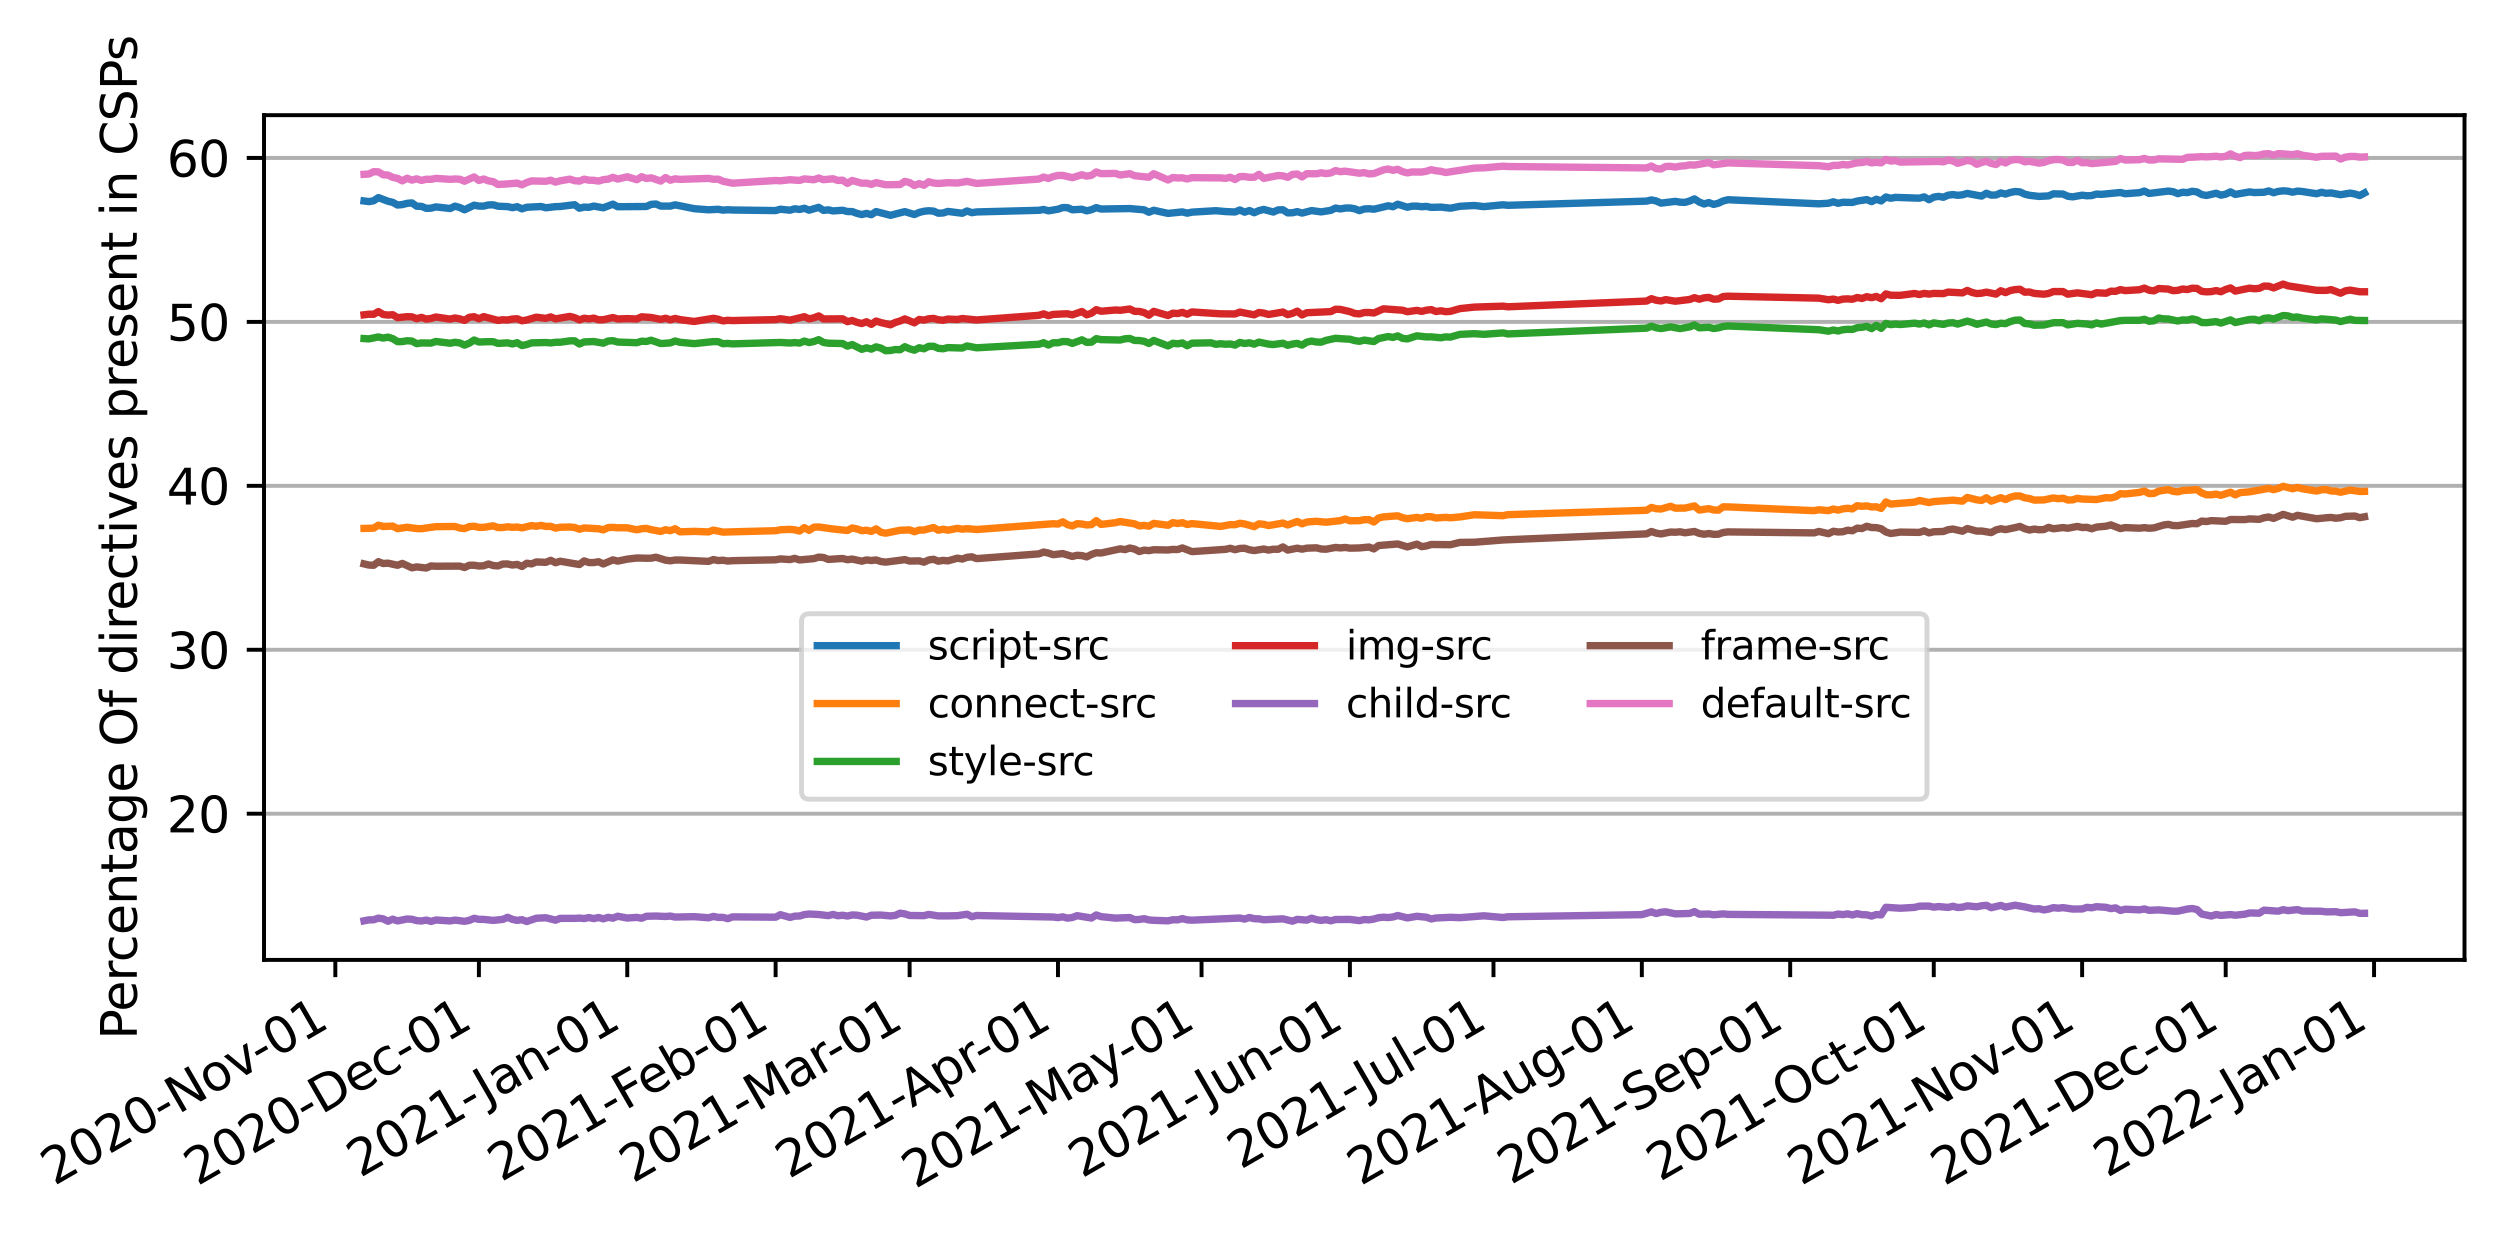 <?xml version="1.0" encoding="utf-8" standalone="no"?>
<!DOCTYPE svg PUBLIC "-//W3C//DTD SVG 1.1//EN"
  "http://www.w3.org/Graphics/SVG/1.1/DTD/svg11.dtd">
<svg xmlns:xlink="http://www.w3.org/1999/xlink" width="507.159pt" height="250.252pt" viewBox="0 0 507.159 250.252" xmlns="http://www.w3.org/2000/svg" version="1.1">
 <defs>
  <style type="text/css">*{stroke-linejoin: round; stroke-linecap: butt}</style>
 </defs>
 <g id="figure_1">
  <g id="patch_1">
   <path d="M 0 250.252 
L 507.159 250.252 
L 507.159 0 
L 0 0 
z
" style="fill: #ffffff"/>
  </g>
  <g id="axes_1">
   <g id="patch_2">
    <path d="M 53.559 194.725 
L 499.959 194.725 
L 499.959 23.365 
L 53.559 23.365 
z
" style="fill: #ffffff"/>
   </g>
   <g id="matplotlib.axis_1">
    <g id="xtick_1">
     <g id="line2d_1">
      <defs>
       <path id="m3aa729889d" d="M 0 0 
L 0 3.5 
" style="stroke: #000000; stroke-width: 0.8"/>
      </defs>
      <g>
       <use xlink:href="#m3aa729889d" x="68.025" y="194.725" style="stroke: #000000; stroke-width: 0.8"/>
      </g>
     </g>
     <g id="text_1">
      <!-- 2020-Nov-01 -->
      <g transform="translate(10.999 240.629)rotate(-30)scale(0.1 -0.1)">
       <defs>
        <path id="DejaVuSans-32" d="M 1228 531 
L 3431 531 
L 3431 0 
L 469 0 
L 469 531 
Q 828 903 1448 1529 
Q 2069 2156 2228 2338 
Q 2531 2678 2651 2914 
Q 2772 3150 2772 3378 
Q 2772 3750 2511 3984 
Q 2250 4219 1831 4219 
Q 1534 4219 1204 4116 
Q 875 4013 500 3803 
L 500 4441 
Q 881 4594 1212 4672 
Q 1544 4750 1819 4750 
Q 2544 4750 2975 4387 
Q 3406 4025 3406 3419 
Q 3406 3131 3298 2873 
Q 3191 2616 2906 2266 
Q 2828 2175 2409 1742 
Q 1991 1309 1228 531 
z
" transform="scale(0.016)"/>
        <path id="DejaVuSans-30" d="M 2034 4250 
Q 1547 4250 1301 3770 
Q 1056 3291 1056 2328 
Q 1056 1369 1301 889 
Q 1547 409 2034 409 
Q 2525 409 2770 889 
Q 3016 1369 3016 2328 
Q 3016 3291 2770 3770 
Q 2525 4250 2034 4250 
z
M 2034 4750 
Q 2819 4750 3233 4129 
Q 3647 3509 3647 2328 
Q 3647 1150 3233 529 
Q 2819 -91 2034 -91 
Q 1250 -91 836 529 
Q 422 1150 422 2328 
Q 422 3509 836 4129 
Q 1250 4750 2034 4750 
z
" transform="scale(0.016)"/>
        <path id="DejaVuSans-2d" d="M 313 2009 
L 1997 2009 
L 1997 1497 
L 313 1497 
L 313 2009 
z
" transform="scale(0.016)"/>
        <path id="DejaVuSans-4e" d="M 628 4666 
L 1478 4666 
L 3547 763 
L 3547 4666 
L 4159 4666 
L 4159 0 
L 3309 0 
L 1241 3903 
L 1241 0 
L 628 0 
L 628 4666 
z
" transform="scale(0.016)"/>
        <path id="DejaVuSans-6f" d="M 1959 3097 
Q 1497 3097 1228 2736 
Q 959 2375 959 1747 
Q 959 1119 1226 758 
Q 1494 397 1959 397 
Q 2419 397 2687 759 
Q 2956 1122 2956 1747 
Q 2956 2369 2687 2733 
Q 2419 3097 1959 3097 
z
M 1959 3584 
Q 2709 3584 3137 3096 
Q 3566 2609 3566 1747 
Q 3566 888 3137 398 
Q 2709 -91 1959 -91 
Q 1206 -91 779 398 
Q 353 888 353 1747 
Q 353 2609 779 3096 
Q 1206 3584 1959 3584 
z
" transform="scale(0.016)"/>
        <path id="DejaVuSans-76" d="M 191 3500 
L 800 3500 
L 1894 563 
L 2988 3500 
L 3597 3500 
L 2284 0 
L 1503 0 
L 191 3500 
z
" transform="scale(0.016)"/>
        <path id="DejaVuSans-31" d="M 794 531 
L 1825 531 
L 1825 4091 
L 703 3866 
L 703 4441 
L 1819 4666 
L 2450 4666 
L 2450 531 
L 3481 531 
L 3481 0 
L 794 0 
L 794 531 
z
" transform="scale(0.016)"/>
       </defs>
       <use xlink:href="#DejaVuSans-32"/>
       <use xlink:href="#DejaVuSans-30" x="63.623"/>
       <use xlink:href="#DejaVuSans-32" x="127.246"/>
       <use xlink:href="#DejaVuSans-30" x="190.869"/>
       <use xlink:href="#DejaVuSans-2d" x="254.492"/>
       <use xlink:href="#DejaVuSans-4e" x="290.576"/>
       <use xlink:href="#DejaVuSans-6f" x="365.381"/>
       <use xlink:href="#DejaVuSans-76" x="426.562"/>
       <use xlink:href="#DejaVuSans-2d" x="483.117"/>
       <use xlink:href="#DejaVuSans-30" x="519.201"/>
       <use xlink:href="#DejaVuSans-31" x="582.824"/>
      </g>
     </g>
    </g>
    <g id="xtick_2">
     <g id="line2d_2">
      <g>
       <use xlink:href="#m3aa729889d" x="97.151" y="194.725" style="stroke: #000000; stroke-width: 0.8"/>
      </g>
     </g>
     <g id="text_2">
      <!-- 2020-Dec-01 -->
      <g transform="translate(40.042 240.677)rotate(-30)scale(0.1 -0.1)">
       <defs>
        <path id="DejaVuSans-44" d="M 1259 4147 
L 1259 519 
L 2022 519 
Q 2988 519 3436 956 
Q 3884 1394 3884 2338 
Q 3884 3275 3436 3711 
Q 2988 4147 2022 4147 
L 1259 4147 
z
M 628 4666 
L 1925 4666 
Q 3281 4666 3915 4102 
Q 4550 3538 4550 2338 
Q 4550 1131 3912 565 
Q 3275 0 1925 0 
L 628 0 
L 628 4666 
z
" transform="scale(0.016)"/>
        <path id="DejaVuSans-65" d="M 3597 1894 
L 3597 1613 
L 953 1613 
Q 991 1019 1311 708 
Q 1631 397 2203 397 
Q 2534 397 2845 478 
Q 3156 559 3463 722 
L 3463 178 
Q 3153 47 2828 -22 
Q 2503 -91 2169 -91 
Q 1331 -91 842 396 
Q 353 884 353 1716 
Q 353 2575 817 3079 
Q 1281 3584 2069 3584 
Q 2775 3584 3186 3129 
Q 3597 2675 3597 1894 
z
M 3022 2063 
Q 3016 2534 2758 2815 
Q 2500 3097 2075 3097 
Q 1594 3097 1305 2825 
Q 1016 2553 972 2059 
L 3022 2063 
z
" transform="scale(0.016)"/>
        <path id="DejaVuSans-63" d="M 3122 3366 
L 3122 2828 
Q 2878 2963 2633 3030 
Q 2388 3097 2138 3097 
Q 1578 3097 1268 2742 
Q 959 2388 959 1747 
Q 959 1106 1268 751 
Q 1578 397 2138 397 
Q 2388 397 2633 464 
Q 2878 531 3122 666 
L 3122 134 
Q 2881 22 2623 -34 
Q 2366 -91 2075 -91 
Q 1284 -91 818 406 
Q 353 903 353 1747 
Q 353 2603 823 3093 
Q 1294 3584 2113 3584 
Q 2378 3584 2631 3529 
Q 2884 3475 3122 3366 
z
" transform="scale(0.016)"/>
       </defs>
       <use xlink:href="#DejaVuSans-32"/>
       <use xlink:href="#DejaVuSans-30" x="63.623"/>
       <use xlink:href="#DejaVuSans-32" x="127.246"/>
       <use xlink:href="#DejaVuSans-30" x="190.869"/>
       <use xlink:href="#DejaVuSans-2d" x="254.492"/>
       <use xlink:href="#DejaVuSans-44" x="290.576"/>
       <use xlink:href="#DejaVuSans-65" x="367.578"/>
       <use xlink:href="#DejaVuSans-63" x="429.102"/>
       <use xlink:href="#DejaVuSans-2d" x="484.082"/>
       <use xlink:href="#DejaVuSans-30" x="520.166"/>
       <use xlink:href="#DejaVuSans-31" x="583.789"/>
      </g>
     </g>
    </g>
    <g id="xtick_3">
     <g id="line2d_3">
      <g>
       <use xlink:href="#m3aa729889d" x="127.247" y="194.725" style="stroke: #000000; stroke-width: 0.8"/>
      </g>
     </g>
     <g id="text_3">
      <!-- 2021-Jan-01 -->
      <g transform="translate(73.06 238.99)rotate(-30)scale(0.1 -0.1)">
       <defs>
        <path id="DejaVuSans-4a" d="M 628 4666 
L 1259 4666 
L 1259 325 
Q 1259 -519 939 -900 
Q 619 -1281 -91 -1281 
L -331 -1281 
L -331 -750 
L -134 -750 
Q 284 -750 456 -515 
Q 628 -281 628 325 
L 628 4666 
z
" transform="scale(0.016)"/>
        <path id="DejaVuSans-61" d="M 2194 1759 
Q 1497 1759 1228 1600 
Q 959 1441 959 1056 
Q 959 750 1161 570 
Q 1363 391 1709 391 
Q 2188 391 2477 730 
Q 2766 1069 2766 1631 
L 2766 1759 
L 2194 1759 
z
M 3341 1997 
L 3341 0 
L 2766 0 
L 2766 531 
Q 2569 213 2275 61 
Q 1981 -91 1556 -91 
Q 1019 -91 701 211 
Q 384 513 384 1019 
Q 384 1609 779 1909 
Q 1175 2209 1959 2209 
L 2766 2209 
L 2766 2266 
Q 2766 2663 2505 2880 
Q 2244 3097 1772 3097 
Q 1472 3097 1187 3025 
Q 903 2953 641 2809 
L 641 3341 
Q 956 3463 1253 3523 
Q 1550 3584 1831 3584 
Q 2591 3584 2966 3190 
Q 3341 2797 3341 1997 
z
" transform="scale(0.016)"/>
        <path id="DejaVuSans-6e" d="M 3513 2113 
L 3513 0 
L 2938 0 
L 2938 2094 
Q 2938 2591 2744 2837 
Q 2550 3084 2163 3084 
Q 1697 3084 1428 2787 
Q 1159 2491 1159 1978 
L 1159 0 
L 581 0 
L 581 3500 
L 1159 3500 
L 1159 2956 
Q 1366 3272 1645 3428 
Q 1925 3584 2291 3584 
Q 2894 3584 3203 3211 
Q 3513 2838 3513 2113 
z
" transform="scale(0.016)"/>
       </defs>
       <use xlink:href="#DejaVuSans-32"/>
       <use xlink:href="#DejaVuSans-30" x="63.623"/>
       <use xlink:href="#DejaVuSans-32" x="127.246"/>
       <use xlink:href="#DejaVuSans-31" x="190.869"/>
       <use xlink:href="#DejaVuSans-2d" x="254.492"/>
       <use xlink:href="#DejaVuSans-4a" x="296.201"/>
       <use xlink:href="#DejaVuSans-61" x="325.693"/>
       <use xlink:href="#DejaVuSans-6e" x="386.973"/>
       <use xlink:href="#DejaVuSans-2d" x="450.352"/>
       <use xlink:href="#DejaVuSans-30" x="486.436"/>
       <use xlink:href="#DejaVuSans-31" x="550.059"/>
      </g>
     </g>
    </g>
    <g id="xtick_4">
     <g id="line2d_4">
      <g>
       <use xlink:href="#m3aa729889d" x="157.344" y="194.725" style="stroke: #000000; stroke-width: 0.8"/>
      </g>
     </g>
     <g id="text_4">
      <!-- 2021-Feb-01 -->
      <g transform="translate(101.663 239.853)rotate(-30)scale(0.1 -0.1)">
       <defs>
        <path id="DejaVuSans-46" d="M 628 4666 
L 3309 4666 
L 3309 4134 
L 1259 4134 
L 1259 2759 
L 3109 2759 
L 3109 2228 
L 1259 2228 
L 1259 0 
L 628 0 
L 628 4666 
z
" transform="scale(0.016)"/>
        <path id="DejaVuSans-62" d="M 3116 1747 
Q 3116 2381 2855 2742 
Q 2594 3103 2138 3103 
Q 1681 3103 1420 2742 
Q 1159 2381 1159 1747 
Q 1159 1113 1420 752 
Q 1681 391 2138 391 
Q 2594 391 2855 752 
Q 3116 1113 3116 1747 
z
M 1159 2969 
Q 1341 3281 1617 3432 
Q 1894 3584 2278 3584 
Q 2916 3584 3314 3078 
Q 3713 2572 3713 1747 
Q 3713 922 3314 415 
Q 2916 -91 2278 -91 
Q 1894 -91 1617 61 
Q 1341 213 1159 525 
L 1159 0 
L 581 0 
L 581 4863 
L 1159 4863 
L 1159 2969 
z
" transform="scale(0.016)"/>
       </defs>
       <use xlink:href="#DejaVuSans-32"/>
       <use xlink:href="#DejaVuSans-30" x="63.623"/>
       <use xlink:href="#DejaVuSans-32" x="127.246"/>
       <use xlink:href="#DejaVuSans-31" x="190.869"/>
       <use xlink:href="#DejaVuSans-2d" x="254.492"/>
       <use xlink:href="#DejaVuSans-46" x="290.576"/>
       <use xlink:href="#DejaVuSans-65" x="342.596"/>
       <use xlink:href="#DejaVuSans-62" x="404.119"/>
       <use xlink:href="#DejaVuSans-2d" x="467.596"/>
       <use xlink:href="#DejaVuSans-30" x="503.68"/>
       <use xlink:href="#DejaVuSans-31" x="567.303"/>
      </g>
     </g>
    </g>
    <g id="xtick_5">
     <g id="line2d_5">
      <g>
       <use xlink:href="#m3aa729889d" x="184.528" y="194.725" style="stroke: #000000; stroke-width: 0.8"/>
      </g>
     </g>
     <g id="text_5">
      <!-- 2021-Mar-01 -->
      <g transform="translate(128.391 240.116)rotate(-30)scale(0.1 -0.1)">
       <defs>
        <path id="DejaVuSans-4d" d="M 628 4666 
L 1569 4666 
L 2759 1491 
L 3956 4666 
L 4897 4666 
L 4897 0 
L 4281 0 
L 4281 4097 
L 3078 897 
L 2444 897 
L 1241 4097 
L 1241 0 
L 628 0 
L 628 4666 
z
" transform="scale(0.016)"/>
        <path id="DejaVuSans-72" d="M 2631 2963 
Q 2534 3019 2420 3045 
Q 2306 3072 2169 3072 
Q 1681 3072 1420 2755 
Q 1159 2438 1159 1844 
L 1159 0 
L 581 0 
L 581 3500 
L 1159 3500 
L 1159 2956 
Q 1341 3275 1631 3429 
Q 1922 3584 2338 3584 
Q 2397 3584 2469 3576 
Q 2541 3569 2628 3553 
L 2631 2963 
z
" transform="scale(0.016)"/>
       </defs>
       <use xlink:href="#DejaVuSans-32"/>
       <use xlink:href="#DejaVuSans-30" x="63.623"/>
       <use xlink:href="#DejaVuSans-32" x="127.246"/>
       <use xlink:href="#DejaVuSans-31" x="190.869"/>
       <use xlink:href="#DejaVuSans-2d" x="254.492"/>
       <use xlink:href="#DejaVuSans-4d" x="290.576"/>
       <use xlink:href="#DejaVuSans-61" x="376.855"/>
       <use xlink:href="#DejaVuSans-72" x="438.135"/>
       <use xlink:href="#DejaVuSans-2d" x="472.873"/>
       <use xlink:href="#DejaVuSans-30" x="508.957"/>
       <use xlink:href="#DejaVuSans-31" x="572.58"/>
      </g>
     </g>
    </g>
    <g id="xtick_6">
     <g id="line2d_6">
      <g>
       <use xlink:href="#m3aa729889d" x="214.624" y="194.725" style="stroke: #000000; stroke-width: 0.8"/>
      </g>
     </g>
     <g id="text_6">
      <!-- 2021-Apr-01 -->
      <g transform="translate(160.04 239.22)rotate(-30)scale(0.1 -0.1)">
       <defs>
        <path id="DejaVuSans-41" d="M 2188 4044 
L 1331 1722 
L 3047 1722 
L 2188 4044 
z
M 1831 4666 
L 2547 4666 
L 4325 0 
L 3669 0 
L 3244 1197 
L 1141 1197 
L 716 0 
L 50 0 
L 1831 4666 
z
" transform="scale(0.016)"/>
        <path id="DejaVuSans-70" d="M 1159 525 
L 1159 -1331 
L 581 -1331 
L 581 3500 
L 1159 3500 
L 1159 2969 
Q 1341 3281 1617 3432 
Q 1894 3584 2278 3584 
Q 2916 3584 3314 3078 
Q 3713 2572 3713 1747 
Q 3713 922 3314 415 
Q 2916 -91 2278 -91 
Q 1894 -91 1617 61 
Q 1341 213 1159 525 
z
M 3116 1747 
Q 3116 2381 2855 2742 
Q 2594 3103 2138 3103 
Q 1681 3103 1420 2742 
Q 1159 2381 1159 1747 
Q 1159 1113 1420 752 
Q 1681 391 2138 391 
Q 2594 391 2855 752 
Q 3116 1113 3116 1747 
z
" transform="scale(0.016)"/>
       </defs>
       <use xlink:href="#DejaVuSans-32"/>
       <use xlink:href="#DejaVuSans-30" x="63.623"/>
       <use xlink:href="#DejaVuSans-32" x="127.246"/>
       <use xlink:href="#DejaVuSans-31" x="190.869"/>
       <use xlink:href="#DejaVuSans-2d" x="254.492"/>
       <use xlink:href="#DejaVuSans-41" x="288.326"/>
       <use xlink:href="#DejaVuSans-70" x="356.734"/>
       <use xlink:href="#DejaVuSans-72" x="420.211"/>
       <use xlink:href="#DejaVuSans-2d" x="454.949"/>
       <use xlink:href="#DejaVuSans-30" x="491.033"/>
       <use xlink:href="#DejaVuSans-31" x="554.656"/>
      </g>
     </g>
    </g>
    <g id="xtick_7">
     <g id="line2d_7">
      <g>
       <use xlink:href="#m3aa729889d" x="243.75" y="194.725" style="stroke: #000000; stroke-width: 0.8"/>
      </g>
     </g>
     <g id="text_7">
      <!-- 2021-May-01 -->
      <g transform="translate(185.647 241.251)rotate(-30)scale(0.1 -0.1)">
       <defs>
        <path id="DejaVuSans-79" d="M 2059 -325 
Q 1816 -950 1584 -1140 
Q 1353 -1331 966 -1331 
L 506 -1331 
L 506 -850 
L 844 -850 
Q 1081 -850 1212 -737 
Q 1344 -625 1503 -206 
L 1606 56 
L 191 3500 
L 800 3500 
L 1894 763 
L 2988 3500 
L 3597 3500 
L 2059 -325 
z
" transform="scale(0.016)"/>
       </defs>
       <use xlink:href="#DejaVuSans-32"/>
       <use xlink:href="#DejaVuSans-30" x="63.623"/>
       <use xlink:href="#DejaVuSans-32" x="127.246"/>
       <use xlink:href="#DejaVuSans-31" x="190.869"/>
       <use xlink:href="#DejaVuSans-2d" x="254.492"/>
       <use xlink:href="#DejaVuSans-4d" x="290.576"/>
       <use xlink:href="#DejaVuSans-61" x="376.855"/>
       <use xlink:href="#DejaVuSans-79" x="438.135"/>
       <use xlink:href="#DejaVuSans-2d" x="495.564"/>
       <use xlink:href="#DejaVuSans-30" x="531.648"/>
       <use xlink:href="#DejaVuSans-31" x="595.271"/>
      </g>
     </g>
    </g>
    <g id="xtick_8">
     <g id="line2d_8">
      <g>
       <use xlink:href="#m3aa729889d" x="273.847" y="194.725" style="stroke: #000000; stroke-width: 0.8"/>
      </g>
     </g>
     <g id="text_8">
      <!-- 2021-Jun-01 -->
      <g transform="translate(219.478 239.095)rotate(-30)scale(0.1 -0.1)">
       <defs>
        <path id="DejaVuSans-75" d="M 544 1381 
L 544 3500 
L 1119 3500 
L 1119 1403 
Q 1119 906 1312 657 
Q 1506 409 1894 409 
Q 2359 409 2629 706 
Q 2900 1003 2900 1516 
L 2900 3500 
L 3475 3500 
L 3475 0 
L 2900 0 
L 2900 538 
Q 2691 219 2414 64 
Q 2138 -91 1772 -91 
Q 1169 -91 856 284 
Q 544 659 544 1381 
z
M 1991 3584 
L 1991 3584 
z
" transform="scale(0.016)"/>
       </defs>
       <use xlink:href="#DejaVuSans-32"/>
       <use xlink:href="#DejaVuSans-30" x="63.623"/>
       <use xlink:href="#DejaVuSans-32" x="127.246"/>
       <use xlink:href="#DejaVuSans-31" x="190.869"/>
       <use xlink:href="#DejaVuSans-2d" x="254.492"/>
       <use xlink:href="#DejaVuSans-4a" x="296.201"/>
       <use xlink:href="#DejaVuSans-75" x="325.693"/>
       <use xlink:href="#DejaVuSans-6e" x="389.072"/>
       <use xlink:href="#DejaVuSans-2d" x="452.451"/>
       <use xlink:href="#DejaVuSans-30" x="488.535"/>
       <use xlink:href="#DejaVuSans-31" x="552.158"/>
      </g>
     </g>
    </g>
    <g id="xtick_9">
     <g id="line2d_9">
      <g>
       <use xlink:href="#m3aa729889d" x="302.972" y="194.725" style="stroke: #000000; stroke-width: 0.8"/>
      </g>
     </g>
     <g id="text_9">
      <!-- 2021-Jul-01 -->
      <g transform="translate(251.687 237.315)rotate(-30)scale(0.1 -0.1)">
       <defs>
        <path id="DejaVuSans-6c" d="M 603 4863 
L 1178 4863 
L 1178 0 
L 603 0 
L 603 4863 
z
" transform="scale(0.016)"/>
       </defs>
       <use xlink:href="#DejaVuSans-32"/>
       <use xlink:href="#DejaVuSans-30" x="63.623"/>
       <use xlink:href="#DejaVuSans-32" x="127.246"/>
       <use xlink:href="#DejaVuSans-31" x="190.869"/>
       <use xlink:href="#DejaVuSans-2d" x="254.492"/>
       <use xlink:href="#DejaVuSans-4a" x="296.201"/>
       <use xlink:href="#DejaVuSans-75" x="325.693"/>
       <use xlink:href="#DejaVuSans-6c" x="389.072"/>
       <use xlink:href="#DejaVuSans-2d" x="416.855"/>
       <use xlink:href="#DejaVuSans-30" x="452.939"/>
       <use xlink:href="#DejaVuSans-31" x="516.562"/>
      </g>
     </g>
    </g>
    <g id="xtick_10">
     <g id="line2d_10">
      <g>
       <use xlink:href="#m3aa729889d" x="333.069" y="194.725" style="stroke: #000000; stroke-width: 0.8"/>
      </g>
     </g>
     <g id="text_10">
      <!-- 2021-Aug-01 -->
      <g transform="translate(276.004 240.652)rotate(-30)scale(0.1 -0.1)">
       <defs>
        <path id="DejaVuSans-67" d="M 2906 1791 
Q 2906 2416 2648 2759 
Q 2391 3103 1925 3103 
Q 1463 3103 1205 2759 
Q 947 2416 947 1791 
Q 947 1169 1205 825 
Q 1463 481 1925 481 
Q 2391 481 2648 825 
Q 2906 1169 2906 1791 
z
M 3481 434 
Q 3481 -459 3084 -895 
Q 2688 -1331 1869 -1331 
Q 1566 -1331 1297 -1286 
Q 1028 -1241 775 -1147 
L 775 -588 
Q 1028 -725 1275 -790 
Q 1522 -856 1778 -856 
Q 2344 -856 2625 -561 
Q 2906 -266 2906 331 
L 2906 616 
Q 2728 306 2450 153 
Q 2172 0 1784 0 
Q 1141 0 747 490 
Q 353 981 353 1791 
Q 353 2603 747 3093 
Q 1141 3584 1784 3584 
Q 2172 3584 2450 3431 
Q 2728 3278 2906 2969 
L 2906 3500 
L 3481 3500 
L 3481 434 
z
" transform="scale(0.016)"/>
       </defs>
       <use xlink:href="#DejaVuSans-32"/>
       <use xlink:href="#DejaVuSans-30" x="63.623"/>
       <use xlink:href="#DejaVuSans-32" x="127.246"/>
       <use xlink:href="#DejaVuSans-31" x="190.869"/>
       <use xlink:href="#DejaVuSans-2d" x="254.492"/>
       <use xlink:href="#DejaVuSans-41" x="288.326"/>
       <use xlink:href="#DejaVuSans-75" x="356.734"/>
       <use xlink:href="#DejaVuSans-67" x="420.113"/>
       <use xlink:href="#DejaVuSans-2d" x="483.59"/>
       <use xlink:href="#DejaVuSans-30" x="519.674"/>
       <use xlink:href="#DejaVuSans-31" x="583.297"/>
      </g>
     </g>
    </g>
    <g id="xtick_11">
     <g id="line2d_11">
      <g>
       <use xlink:href="#m3aa729889d" x="363.165" y="194.725" style="stroke: #000000; stroke-width: 0.8"/>
      </g>
     </g>
     <g id="text_11">
      <!-- 2021-Sep-01 -->
      <g transform="translate(306.492 240.426)rotate(-30)scale(0.1 -0.1)">
       <defs>
        <path id="DejaVuSans-53" d="M 3425 4513 
L 3425 3897 
Q 3066 4069 2747 4153 
Q 2428 4238 2131 4238 
Q 1616 4238 1336 4038 
Q 1056 3838 1056 3469 
Q 1056 3159 1242 3001 
Q 1428 2844 1947 2747 
L 2328 2669 
Q 3034 2534 3370 2195 
Q 3706 1856 3706 1288 
Q 3706 609 3251 259 
Q 2797 -91 1919 -91 
Q 1588 -91 1214 -16 
Q 841 59 441 206 
L 441 856 
Q 825 641 1194 531 
Q 1563 422 1919 422 
Q 2459 422 2753 634 
Q 3047 847 3047 1241 
Q 3047 1584 2836 1778 
Q 2625 1972 2144 2069 
L 1759 2144 
Q 1053 2284 737 2584 
Q 422 2884 422 3419 
Q 422 4038 858 4394 
Q 1294 4750 2059 4750 
Q 2388 4750 2728 4690 
Q 3069 4631 3425 4513 
z
" transform="scale(0.016)"/>
       </defs>
       <use xlink:href="#DejaVuSans-32"/>
       <use xlink:href="#DejaVuSans-30" x="63.623"/>
       <use xlink:href="#DejaVuSans-32" x="127.246"/>
       <use xlink:href="#DejaVuSans-31" x="190.869"/>
       <use xlink:href="#DejaVuSans-2d" x="254.492"/>
       <use xlink:href="#DejaVuSans-53" x="290.576"/>
       <use xlink:href="#DejaVuSans-65" x="354.053"/>
       <use xlink:href="#DejaVuSans-70" x="415.576"/>
       <use xlink:href="#DejaVuSans-2d" x="479.053"/>
       <use xlink:href="#DejaVuSans-30" x="515.137"/>
       <use xlink:href="#DejaVuSans-31" x="578.76"/>
      </g>
     </g>
    </g>
    <g id="xtick_12">
     <g id="line2d_12">
      <g>
       <use xlink:href="#m3aa729889d" x="392.291" y="194.725" style="stroke: #000000; stroke-width: 0.8"/>
      </g>
     </g>
     <g id="text_12">
      <!-- 2021-Oct-01 -->
      <g transform="translate(336.73 239.784)rotate(-30)scale(0.1 -0.1)">
       <defs>
        <path id="DejaVuSans-4f" d="M 2522 4238 
Q 1834 4238 1429 3725 
Q 1025 3213 1025 2328 
Q 1025 1447 1429 934 
Q 1834 422 2522 422 
Q 3209 422 3611 934 
Q 4013 1447 4013 2328 
Q 4013 3213 3611 3725 
Q 3209 4238 2522 4238 
z
M 2522 4750 
Q 3503 4750 4090 4092 
Q 4678 3434 4678 2328 
Q 4678 1225 4090 567 
Q 3503 -91 2522 -91 
Q 1538 -91 948 565 
Q 359 1222 359 2328 
Q 359 3434 948 4092 
Q 1538 4750 2522 4750 
z
" transform="scale(0.016)"/>
        <path id="DejaVuSans-74" d="M 1172 4494 
L 1172 3500 
L 2356 3500 
L 2356 3053 
L 1172 3053 
L 1172 1153 
Q 1172 725 1289 603 
Q 1406 481 1766 481 
L 2356 481 
L 2356 0 
L 1766 0 
Q 1100 0 847 248 
Q 594 497 594 1153 
L 594 3053 
L 172 3053 
L 172 3500 
L 594 3500 
L 594 4494 
L 1172 4494 
z
" transform="scale(0.016)"/>
       </defs>
       <use xlink:href="#DejaVuSans-32"/>
       <use xlink:href="#DejaVuSans-30" x="63.623"/>
       <use xlink:href="#DejaVuSans-32" x="127.246"/>
       <use xlink:href="#DejaVuSans-31" x="190.869"/>
       <use xlink:href="#DejaVuSans-2d" x="254.492"/>
       <use xlink:href="#DejaVuSans-4f" x="293.326"/>
       <use xlink:href="#DejaVuSans-63" x="372.037"/>
       <use xlink:href="#DejaVuSans-74" x="427.018"/>
       <use xlink:href="#DejaVuSans-2d" x="466.227"/>
       <use xlink:href="#DejaVuSans-30" x="502.311"/>
       <use xlink:href="#DejaVuSans-31" x="565.934"/>
      </g>
     </g>
    </g>
    <g id="xtick_13">
     <g id="line2d_13">
      <g>
       <use xlink:href="#m3aa729889d" x="422.388" y="194.725" style="stroke: #000000; stroke-width: 0.8"/>
      </g>
     </g>
     <g id="text_13">
      <!-- 2021-Nov-01 -->
      <g transform="translate(365.362 240.629)rotate(-30)scale(0.1 -0.1)">
       <use xlink:href="#DejaVuSans-32"/>
       <use xlink:href="#DejaVuSans-30" x="63.623"/>
       <use xlink:href="#DejaVuSans-32" x="127.246"/>
       <use xlink:href="#DejaVuSans-31" x="190.869"/>
       <use xlink:href="#DejaVuSans-2d" x="254.492"/>
       <use xlink:href="#DejaVuSans-4e" x="290.576"/>
       <use xlink:href="#DejaVuSans-6f" x="365.381"/>
       <use xlink:href="#DejaVuSans-76" x="426.562"/>
       <use xlink:href="#DejaVuSans-2d" x="483.117"/>
       <use xlink:href="#DejaVuSans-30" x="519.201"/>
       <use xlink:href="#DejaVuSans-31" x="582.824"/>
      </g>
     </g>
    </g>
    <g id="xtick_14">
     <g id="line2d_14">
      <g>
       <use xlink:href="#m3aa729889d" x="451.513" y="194.725" style="stroke: #000000; stroke-width: 0.8"/>
      </g>
     </g>
     <g id="text_14">
      <!-- 2021-Dec-01 -->
      <g transform="translate(394.405 240.677)rotate(-30)scale(0.1 -0.1)">
       <use xlink:href="#DejaVuSans-32"/>
       <use xlink:href="#DejaVuSans-30" x="63.623"/>
       <use xlink:href="#DejaVuSans-32" x="127.246"/>
       <use xlink:href="#DejaVuSans-31" x="190.869"/>
       <use xlink:href="#DejaVuSans-2d" x="254.492"/>
       <use xlink:href="#DejaVuSans-44" x="290.576"/>
       <use xlink:href="#DejaVuSans-65" x="367.578"/>
       <use xlink:href="#DejaVuSans-63" x="429.102"/>
       <use xlink:href="#DejaVuSans-2d" x="484.082"/>
       <use xlink:href="#DejaVuSans-30" x="520.166"/>
       <use xlink:href="#DejaVuSans-31" x="583.789"/>
      </g>
     </g>
    </g>
    <g id="xtick_15">
     <g id="line2d_15">
      <g>
       <use xlink:href="#m3aa729889d" x="481.61" y="194.725" style="stroke: #000000; stroke-width: 0.8"/>
      </g>
     </g>
     <g id="text_15">
      <!-- 2022-Jan-01 -->
      <g transform="translate(427.423 238.99)rotate(-30)scale(0.1 -0.1)">
       <use xlink:href="#DejaVuSans-32"/>
       <use xlink:href="#DejaVuSans-30" x="63.623"/>
       <use xlink:href="#DejaVuSans-32" x="127.246"/>
       <use xlink:href="#DejaVuSans-32" x="190.869"/>
       <use xlink:href="#DejaVuSans-2d" x="254.492"/>
       <use xlink:href="#DejaVuSans-4a" x="296.201"/>
       <use xlink:href="#DejaVuSans-61" x="325.693"/>
       <use xlink:href="#DejaVuSans-6e" x="386.973"/>
       <use xlink:href="#DejaVuSans-2d" x="450.352"/>
       <use xlink:href="#DejaVuSans-30" x="486.436"/>
       <use xlink:href="#DejaVuSans-31" x="550.059"/>
      </g>
     </g>
    </g>
   </g>
   <g id="matplotlib.axis_2">
    <g id="ytick_1">
     <g id="line2d_16">
      <path d="M 53.559 165.071 
L 499.959 165.071 
" clip-path="url(#p4648cb32d0)" style="fill: none; stroke: #b0b0b0; stroke-width: 0.8; stroke-linecap: square"/>
     </g>
     <g id="line2d_17">
      <defs>
       <path id="me8e1917dab" d="M 0 0 
L -3.5 0 
" style="stroke: #000000; stroke-width: 0.8"/>
      </defs>
      <g>
       <use xlink:href="#me8e1917dab" x="53.559" y="165.071" style="stroke: #000000; stroke-width: 0.8"/>
      </g>
     </g>
     <g id="text_16">
      <!-- 20 -->
      <g transform="translate(33.834 168.87)scale(0.1 -0.1)">
       <use xlink:href="#DejaVuSans-32"/>
       <use xlink:href="#DejaVuSans-30" x="63.623"/>
      </g>
     </g>
    </g>
    <g id="ytick_2">
     <g id="line2d_18">
      <path d="M 53.559 131.813 
L 499.959 131.813 
" clip-path="url(#p4648cb32d0)" style="fill: none; stroke: #b0b0b0; stroke-width: 0.8; stroke-linecap: square"/>
     </g>
     <g id="line2d_19">
      <g>
       <use xlink:href="#me8e1917dab" x="53.559" y="131.813" style="stroke: #000000; stroke-width: 0.8"/>
      </g>
     </g>
     <g id="text_17">
      <!-- 30 -->
      <g transform="translate(33.834 135.612)scale(0.1 -0.1)">
       <defs>
        <path id="DejaVuSans-33" d="M 2597 2516 
Q 3050 2419 3304 2112 
Q 3559 1806 3559 1356 
Q 3559 666 3084 287 
Q 2609 -91 1734 -91 
Q 1441 -91 1130 -33 
Q 819 25 488 141 
L 488 750 
Q 750 597 1062 519 
Q 1375 441 1716 441 
Q 2309 441 2620 675 
Q 2931 909 2931 1356 
Q 2931 1769 2642 2001 
Q 2353 2234 1838 2234 
L 1294 2234 
L 1294 2753 
L 1863 2753 
Q 2328 2753 2575 2939 
Q 2822 3125 2822 3475 
Q 2822 3834 2567 4026 
Q 2313 4219 1838 4219 
Q 1578 4219 1281 4162 
Q 984 4106 628 3988 
L 628 4550 
Q 988 4650 1302 4700 
Q 1616 4750 1894 4750 
Q 2613 4750 3031 4423 
Q 3450 4097 3450 3541 
Q 3450 3153 3228 2886 
Q 3006 2619 2597 2516 
z
" transform="scale(0.016)"/>
       </defs>
       <use xlink:href="#DejaVuSans-33"/>
       <use xlink:href="#DejaVuSans-30" x="63.623"/>
      </g>
     </g>
    </g>
    <g id="ytick_3">
     <g id="line2d_20">
      <path d="M 53.559 98.555 
L 499.959 98.555 
" clip-path="url(#p4648cb32d0)" style="fill: none; stroke: #b0b0b0; stroke-width: 0.8; stroke-linecap: square"/>
     </g>
     <g id="line2d_21">
      <g>
       <use xlink:href="#me8e1917dab" x="53.559" y="98.555" style="stroke: #000000; stroke-width: 0.8"/>
      </g>
     </g>
     <g id="text_18">
      <!-- 40 -->
      <g transform="translate(33.834 102.354)scale(0.1 -0.1)">
       <defs>
        <path id="DejaVuSans-34" d="M 2419 4116 
L 825 1625 
L 2419 1625 
L 2419 4116 
z
M 2253 4666 
L 3047 4666 
L 3047 1625 
L 3713 1625 
L 3713 1100 
L 3047 1100 
L 3047 0 
L 2419 0 
L 2419 1100 
L 313 1100 
L 313 1709 
L 2253 4666 
z
" transform="scale(0.016)"/>
       </defs>
       <use xlink:href="#DejaVuSans-34"/>
       <use xlink:href="#DejaVuSans-30" x="63.623"/>
      </g>
     </g>
    </g>
    <g id="ytick_4">
     <g id="line2d_22">
      <path d="M 53.559 65.298 
L 499.959 65.298 
" clip-path="url(#p4648cb32d0)" style="fill: none; stroke: #b0b0b0; stroke-width: 0.8; stroke-linecap: square"/>
     </g>
     <g id="line2d_23">
      <g>
       <use xlink:href="#me8e1917dab" x="53.559" y="65.298" style="stroke: #000000; stroke-width: 0.8"/>
      </g>
     </g>
     <g id="text_19">
      <!-- 50 -->
      <g transform="translate(33.834 69.097)scale(0.1 -0.1)">
       <defs>
        <path id="DejaVuSans-35" d="M 691 4666 
L 3169 4666 
L 3169 4134 
L 1269 4134 
L 1269 2991 
Q 1406 3038 1543 3061 
Q 1681 3084 1819 3084 
Q 2600 3084 3056 2656 
Q 3513 2228 3513 1497 
Q 3513 744 3044 326 
Q 2575 -91 1722 -91 
Q 1428 -91 1123 -41 
Q 819 9 494 109 
L 494 744 
Q 775 591 1075 516 
Q 1375 441 1709 441 
Q 2250 441 2565 725 
Q 2881 1009 2881 1497 
Q 2881 1984 2565 2268 
Q 2250 2553 1709 2553 
Q 1456 2553 1204 2497 
Q 953 2441 691 2322 
L 691 4666 
z
" transform="scale(0.016)"/>
       </defs>
       <use xlink:href="#DejaVuSans-35"/>
       <use xlink:href="#DejaVuSans-30" x="63.623"/>
      </g>
     </g>
    </g>
    <g id="ytick_5">
     <g id="line2d_24">
      <path d="M 53.559 32.04 
L 499.959 32.04 
" clip-path="url(#p4648cb32d0)" style="fill: none; stroke: #b0b0b0; stroke-width: 0.8; stroke-linecap: square"/>
     </g>
     <g id="line2d_25">
      <g>
       <use xlink:href="#me8e1917dab" x="53.559" y="32.04" style="stroke: #000000; stroke-width: 0.8"/>
      </g>
     </g>
     <g id="text_20">
      <!-- 60 -->
      <g transform="translate(33.834 35.839)scale(0.1 -0.1)">
       <defs>
        <path id="DejaVuSans-36" d="M 2113 2584 
Q 1688 2584 1439 2293 
Q 1191 2003 1191 1497 
Q 1191 994 1439 701 
Q 1688 409 2113 409 
Q 2538 409 2786 701 
Q 3034 994 3034 1497 
Q 3034 2003 2786 2293 
Q 2538 2584 2113 2584 
z
M 3366 4563 
L 3366 3988 
Q 3128 4100 2886 4159 
Q 2644 4219 2406 4219 
Q 1781 4219 1451 3797 
Q 1122 3375 1075 2522 
Q 1259 2794 1537 2939 
Q 1816 3084 2150 3084 
Q 2853 3084 3261 2657 
Q 3669 2231 3669 1497 
Q 3669 778 3244 343 
Q 2819 -91 2113 -91 
Q 1303 -91 875 529 
Q 447 1150 447 2328 
Q 447 3434 972 4092 
Q 1497 4750 2381 4750 
Q 2619 4750 2861 4703 
Q 3103 4656 3366 4563 
z
" transform="scale(0.016)"/>
       </defs>
       <use xlink:href="#DejaVuSans-36"/>
       <use xlink:href="#DejaVuSans-30" x="63.623"/>
      </g>
     </g>
    </g>
    <g id="text_21">
     <!-- Percentage Of directives present in CSPs -->
     <g transform="translate(27.754 210.891)rotate(-90)scale(0.1 -0.1)">
      <defs>
       <path id="DejaVuSans-50" d="M 1259 4147 
L 1259 2394 
L 2053 2394 
Q 2494 2394 2734 2622 
Q 2975 2850 2975 3272 
Q 2975 3691 2734 3919 
Q 2494 4147 2053 4147 
L 1259 4147 
z
M 628 4666 
L 2053 4666 
Q 2838 4666 3239 4311 
Q 3641 3956 3641 3272 
Q 3641 2581 3239 2228 
Q 2838 1875 2053 1875 
L 1259 1875 
L 1259 0 
L 628 0 
L 628 4666 
z
" transform="scale(0.016)"/>
       <path id="DejaVuSans-20" transform="scale(0.016)"/>
       <path id="DejaVuSans-66" d="M 2375 4863 
L 2375 4384 
L 1825 4384 
Q 1516 4384 1395 4259 
Q 1275 4134 1275 3809 
L 1275 3500 
L 2222 3500 
L 2222 3053 
L 1275 3053 
L 1275 0 
L 697 0 
L 697 3053 
L 147 3053 
L 147 3500 
L 697 3500 
L 697 3744 
Q 697 4328 969 4595 
Q 1241 4863 1831 4863 
L 2375 4863 
z
" transform="scale(0.016)"/>
       <path id="DejaVuSans-64" d="M 2906 2969 
L 2906 4863 
L 3481 4863 
L 3481 0 
L 2906 0 
L 2906 525 
Q 2725 213 2448 61 
Q 2172 -91 1784 -91 
Q 1150 -91 751 415 
Q 353 922 353 1747 
Q 353 2572 751 3078 
Q 1150 3584 1784 3584 
Q 2172 3584 2448 3432 
Q 2725 3281 2906 2969 
z
M 947 1747 
Q 947 1113 1208 752 
Q 1469 391 1925 391 
Q 2381 391 2643 752 
Q 2906 1113 2906 1747 
Q 2906 2381 2643 2742 
Q 2381 3103 1925 3103 
Q 1469 3103 1208 2742 
Q 947 2381 947 1747 
z
" transform="scale(0.016)"/>
       <path id="DejaVuSans-69" d="M 603 3500 
L 1178 3500 
L 1178 0 
L 603 0 
L 603 3500 
z
M 603 4863 
L 1178 4863 
L 1178 4134 
L 603 4134 
L 603 4863 
z
" transform="scale(0.016)"/>
       <path id="DejaVuSans-73" d="M 2834 3397 
L 2834 2853 
Q 2591 2978 2328 3040 
Q 2066 3103 1784 3103 
Q 1356 3103 1142 2972 
Q 928 2841 928 2578 
Q 928 2378 1081 2264 
Q 1234 2150 1697 2047 
L 1894 2003 
Q 2506 1872 2764 1633 
Q 3022 1394 3022 966 
Q 3022 478 2636 193 
Q 2250 -91 1575 -91 
Q 1294 -91 989 -36 
Q 684 19 347 128 
L 347 722 
Q 666 556 975 473 
Q 1284 391 1588 391 
Q 1994 391 2212 530 
Q 2431 669 2431 922 
Q 2431 1156 2273 1281 
Q 2116 1406 1581 1522 
L 1381 1569 
Q 847 1681 609 1914 
Q 372 2147 372 2553 
Q 372 3047 722 3315 
Q 1072 3584 1716 3584 
Q 2034 3584 2315 3537 
Q 2597 3491 2834 3397 
z
" transform="scale(0.016)"/>
       <path id="DejaVuSans-43" d="M 4122 4306 
L 4122 3641 
Q 3803 3938 3442 4084 
Q 3081 4231 2675 4231 
Q 1875 4231 1450 3742 
Q 1025 3253 1025 2328 
Q 1025 1406 1450 917 
Q 1875 428 2675 428 
Q 3081 428 3442 575 
Q 3803 722 4122 1019 
L 4122 359 
Q 3791 134 3420 21 
Q 3050 -91 2638 -91 
Q 1578 -91 968 557 
Q 359 1206 359 2328 
Q 359 3453 968 4101 
Q 1578 4750 2638 4750 
Q 3056 4750 3426 4639 
Q 3797 4528 4122 4306 
z
" transform="scale(0.016)"/>
      </defs>
      <use xlink:href="#DejaVuSans-50"/>
      <use xlink:href="#DejaVuSans-65" x="56.678"/>
      <use xlink:href="#DejaVuSans-72" x="118.201"/>
      <use xlink:href="#DejaVuSans-63" x="157.064"/>
      <use xlink:href="#DejaVuSans-65" x="212.045"/>
      <use xlink:href="#DejaVuSans-6e" x="273.568"/>
      <use xlink:href="#DejaVuSans-74" x="336.947"/>
      <use xlink:href="#DejaVuSans-61" x="376.156"/>
      <use xlink:href="#DejaVuSans-67" x="437.436"/>
      <use xlink:href="#DejaVuSans-65" x="500.912"/>
      <use xlink:href="#DejaVuSans-20" x="562.436"/>
      <use xlink:href="#DejaVuSans-4f" x="594.223"/>
      <use xlink:href="#DejaVuSans-66" x="672.934"/>
      <use xlink:href="#DejaVuSans-20" x="708.139"/>
      <use xlink:href="#DejaVuSans-64" x="739.926"/>
      <use xlink:href="#DejaVuSans-69" x="803.402"/>
      <use xlink:href="#DejaVuSans-72" x="831.186"/>
      <use xlink:href="#DejaVuSans-65" x="870.049"/>
      <use xlink:href="#DejaVuSans-63" x="931.572"/>
      <use xlink:href="#DejaVuSans-74" x="986.553"/>
      <use xlink:href="#DejaVuSans-69" x="1025.762"/>
      <use xlink:href="#DejaVuSans-76" x="1053.545"/>
      <use xlink:href="#DejaVuSans-65" x="1112.725"/>
      <use xlink:href="#DejaVuSans-73" x="1174.248"/>
      <use xlink:href="#DejaVuSans-20" x="1226.348"/>
      <use xlink:href="#DejaVuSans-70" x="1258.135"/>
      <use xlink:href="#DejaVuSans-72" x="1321.611"/>
      <use xlink:href="#DejaVuSans-65" x="1360.475"/>
      <use xlink:href="#DejaVuSans-73" x="1421.998"/>
      <use xlink:href="#DejaVuSans-65" x="1474.098"/>
      <use xlink:href="#DejaVuSans-6e" x="1535.621"/>
      <use xlink:href="#DejaVuSans-74" x="1599"/>
      <use xlink:href="#DejaVuSans-20" x="1638.209"/>
      <use xlink:href="#DejaVuSans-69" x="1669.996"/>
      <use xlink:href="#DejaVuSans-6e" x="1697.779"/>
      <use xlink:href="#DejaVuSans-20" x="1761.158"/>
      <use xlink:href="#DejaVuSans-43" x="1792.945"/>
      <use xlink:href="#DejaVuSans-53" x="1862.77"/>
      <use xlink:href="#DejaVuSans-50" x="1926.246"/>
      <use xlink:href="#DejaVuSans-73" x="1984.799"/>
     </g>
    </g>
   </g>
   <g id="line2d_26">
    <path d="M 73.85 40.77 
L 74.821 40.898 
L 75.792 40.733 
L 76.763 40.087 
L 78.704 40.824 
L 79.675 41.052 
L 80.646 41.594 
L 81.617 41.501 
L 82.588 41.253 
L 83.559 41.163 
L 84.529 41.837 
L 85.5 41.863 
L 86.471 42.263 
L 87.442 42.231 
L 88.413 41.972 
L 91.325 42.299 
L 92.296 41.823 
L 93.267 42.101 
L 94.238 42.56 
L 96.18 41.626 
L 97.151 41.809 
L 98.121 41.81 
L 99.092 41.571 
L 100.063 41.553 
L 101.034 41.837 
L 102.976 41.913 
L 103.947 42.132 
L 104.917 41.931 
L 105.888 42.369 
L 106.859 42.046 
L 109.772 41.894 
L 110.743 42.151 
L 112.684 41.917 
L 113.655 41.887 
L 116.568 41.528 
L 117.539 42.237 
L 118.509 42.01 
L 119.48 42.061 
L 120.451 41.806 
L 122.393 42.154 
L 124.335 41.42 
L 125.305 41.939 
L 131.131 41.89 
L 132.101 41.46 
L 133.072 41.385 
L 134.043 41.809 
L 135.985 41.813 
L 136.956 41.553 
L 140.839 42.335 
L 143.752 42.561 
L 145.693 42.458 
L 146.664 42.626 
L 147.635 42.553 
L 148.606 42.601 
L 157.344 42.719 
L 158.315 42.442 
L 160.256 42.642 
L 161.227 42.349 
L 162.198 42.49 
L 163.169 42.248 
L 164.14 42.636 
L 166.081 42.061 
L 167.052 42.682 
L 168.023 42.572 
L 168.994 42.79 
L 170.936 42.652 
L 171.907 42.913 
L 172.877 42.918 
L 173.848 43.285 
L 174.819 43.524 
L 175.79 43.294 
L 176.761 43.548 
L 177.732 42.923 
L 180.644 43.674 
L 182.586 43.177 
L 183.557 42.935 
L 185.499 43.52 
L 186.469 43.094 
L 187.44 42.858 
L 188.411 42.755 
L 189.382 42.829 
L 190.353 43.255 
L 191.324 43.207 
L 192.295 42.89 
L 195.207 43.263 
L 196.178 42.8 
L 197.149 43.148 
L 198.12 42.996 
L 210.741 42.663 
L 211.712 42.494 
L 212.683 42.768 
L 214.624 42.444 
L 215.595 42.111 
L 216.566 42.12 
L 217.537 42.555 
L 219.479 42.448 
L 220.449 42.769 
L 221.42 42.546 
L 222.391 42.124 
L 223.362 42.402 
L 229.187 42.311 
L 232.1 42.566 
L 233.071 43.057 
L 234.041 42.655 
L 236.954 43.289 
L 239.867 42.991 
L 240.837 43.244 
L 241.808 43.035 
L 246.663 42.744 
L 248.604 42.918 
L 250.546 43.003 
L 251.517 42.602 
L 252.488 43.039 
L 253.459 42.717 
L 254.429 43.15 
L 255.4 42.727 
L 256.371 42.489 
L 258.313 43.016 
L 259.284 42.58 
L 260.255 42.555 
L 261.225 43.183 
L 262.196 43.164 
L 263.167 42.933 
L 264.138 43.224 
L 266.08 42.72 
L 268.021 42.984 
L 269.963 42.672 
L 270.934 42.211 
L 271.905 42.384 
L 272.876 42.214 
L 273.847 42.19 
L 274.817 42.353 
L 275.788 42.73 
L 276.759 42.391 
L 277.73 42.342 
L 278.701 42.446 
L 280.643 41.991 
L 281.613 41.739 
L 282.584 41.941 
L 283.555 41.43 
L 285.497 42.037 
L 286.468 41.823 
L 287.439 41.82 
L 288.409 41.935 
L 289.38 41.87 
L 290.351 42.073 
L 292.293 42.012 
L 294.235 42.236 
L 296.176 41.847 
L 299.089 41.689 
L 301.031 41.917 
L 304.914 41.542 
L 305.885 41.65 
L 334.04 40.8 
L 335.011 40.556 
L 335.981 40.767 
L 336.952 41.207 
L 339.865 40.85 
L 340.836 41.017 
L 341.807 41.058 
L 342.777 40.773 
L 343.748 40.353 
L 344.719 40.988 
L 345.69 41.378 
L 346.661 41.094 
L 347.632 41.467 
L 348.603 41.223 
L 349.573 40.763 
L 350.544 40.519 
L 368.991 41.346 
L 370.932 41.23 
L 371.903 40.941 
L 372.874 41.241 
L 373.845 41.036 
L 375.787 41.068 
L 376.757 40.787 
L 378.699 40.494 
L 379.67 40.899 
L 380.641 40.419 
L 381.612 40.762 
L 382.583 39.966 
L 383.553 40.221 
L 384.524 40.042 
L 389.379 40.202 
L 390.349 39.939 
L 391.32 40.513 
L 392.291 39.992 
L 393.262 39.833 
L 394.233 40.015 
L 395.204 39.599 
L 396.175 39.471 
L 397.145 39.62 
L 398.116 39.522 
L 399.087 39.237 
L 401.029 39.608 
L 402 39.776 
L 402.971 39.205 
L 403.941 39.586 
L 404.912 39.556 
L 405.883 39.14 
L 406.854 39.369 
L 407.825 39.039 
L 408.796 38.854 
L 409.767 38.923 
L 410.737 39.385 
L 411.708 39.621 
L 413.65 39.846 
L 415.592 39.745 
L 416.563 39.319 
L 418.504 39.365 
L 419.475 39.807 
L 420.446 39.934 
L 422.388 39.601 
L 423.359 39.716 
L 424.329 39.672 
L 425.3 39.366 
L 426.271 39.427 
L 430.155 39.051 
L 431.125 39.3 
L 434.038 39.081 
L 435.009 38.758 
L 435.98 39.241 
L 439.863 38.762 
L 440.834 38.888 
L 441.805 39.282 
L 442.776 39.001 
L 443.747 39.076 
L 444.717 38.801 
L 445.688 38.934 
L 446.659 39.478 
L 447.63 39.652 
L 449.572 39.202 
L 450.543 39.587 
L 451.513 39.388 
L 452.484 38.922 
L 453.455 39.435 
L 456.368 38.931 
L 457.339 39.064 
L 459.28 39.002 
L 460.251 38.734 
L 461.222 39.1 
L 462.193 38.823 
L 463.164 38.712 
L 464.135 38.778 
L 465.105 38.994 
L 466.076 38.764 
L 467.047 38.849 
L 469.96 39.302 
L 470.931 39.01 
L 471.901 39.218 
L 472.872 39.139 
L 474.814 39.499 
L 476.756 39.175 
L 477.727 39.353 
L 478.697 39.675 
L 479.668 39.146 
L 479.668 39.146 
" clip-path="url(#p4648cb32d0)" style="fill: none; stroke: #1f77b4; stroke-width: 1.5; stroke-linecap: square"/>
   </g>
   <g id="line2d_27">
    <path d="M 73.85 107.196 
L 75.792 107.143 
L 76.763 106.545 
L 77.733 106.804 
L 79.675 106.727 
L 80.646 107.245 
L 82.588 106.964 
L 84.529 107.231 
L 85.5 107.253 
L 88.413 106.841 
L 92.296 106.806 
L 93.267 107.117 
L 94.238 107.233 
L 95.209 106.834 
L 96.18 106.755 
L 97.151 106.982 
L 98.121 106.976 
L 100.063 106.676 
L 101.034 107.032 
L 102.005 107.016 
L 102.976 106.87 
L 103.947 106.975 
L 104.917 106.914 
L 105.888 107.092 
L 107.83 106.619 
L 108.801 106.759 
L 109.772 106.581 
L 110.743 106.794 
L 111.713 106.769 
L 112.684 107.141 
L 113.655 106.958 
L 115.597 106.914 
L 116.568 107.008 
L 117.539 107.361 
L 118.509 107.104 
L 121.422 107.263 
L 122.393 107.487 
L 123.364 107.033 
L 124.335 106.983 
L 125.305 107.067 
L 127.247 107.072 
L 129.189 107.481 
L 130.16 107.265 
L 131.131 107.184 
L 132.101 107.449 
L 134.043 107.806 
L 135.014 107.464 
L 135.985 107.655 
L 136.956 107.262 
L 137.927 107.886 
L 140.839 107.794 
L 143.752 107.906 
L 144.723 107.543 
L 146.664 107.947 
L 148.606 107.887 
L 157.344 107.66 
L 158.315 107.469 
L 160.256 107.386 
L 161.227 107.479 
L 162.198 107.726 
L 163.169 107.042 
L 164.14 107.586 
L 165.111 106.951 
L 166.081 106.906 
L 168.994 107.314 
L 171.907 107.619 
L 172.877 107.106 
L 173.848 107.299 
L 174.819 107.655 
L 175.79 107.566 
L 176.761 107.801 
L 177.732 107.286 
L 178.703 107.974 
L 179.673 108.166 
L 182.586 107.573 
L 184.528 107.498 
L 185.499 107.864 
L 186.469 107.525 
L 187.44 107.522 
L 189.382 107.012 
L 190.353 107.562 
L 191.324 107.359 
L 192.295 107.555 
L 194.236 107.181 
L 195.207 107.351 
L 196.178 107.246 
L 198.12 107.421 
L 213.653 106.244 
L 214.624 106.313 
L 215.595 105.858 
L 216.566 106.431 
L 217.537 106.702 
L 218.508 106.233 
L 219.479 106.306 
L 220.449 106.494 
L 221.42 106.424 
L 222.391 105.625 
L 223.362 106.386 
L 226.275 106.035 
L 227.245 105.8 
L 230.158 106.265 
L 231.129 106.687 
L 232.1 106.582 
L 233.071 106.746 
L 234.041 106.177 
L 236.954 106.558 
L 237.925 106.025 
L 238.896 106.201 
L 239.867 106.032 
L 240.837 106.403 
L 241.808 106.219 
L 247.633 106.789 
L 249.575 106.425 
L 250.546 106.442 
L 251.517 106.154 
L 252.488 106.288 
L 254.429 106.832 
L 255.4 106.27 
L 256.371 106.366 
L 257.342 106.622 
L 260.255 106.111 
L 261.225 106.492 
L 263.167 105.789 
L 264.138 106.264 
L 265.109 105.9 
L 267.051 105.75 
L 268.992 105.937 
L 271.905 105.618 
L 272.876 105.296 
L 273.847 105.648 
L 275.788 105.62 
L 276.759 105.428 
L 277.73 105.416 
L 278.701 105.893 
L 279.672 105.082 
L 280.643 104.859 
L 283.555 104.638 
L 284.526 105.02 
L 285.497 105.227 
L 287.439 104.959 
L 288.409 105.145 
L 289.38 104.811 
L 290.351 104.824 
L 291.322 105.085 
L 293.264 104.945 
L 294.235 105.036 
L 296.176 104.865 
L 299.089 104.424 
L 304.914 104.612 
L 305.885 104.406 
L 334.04 103.516 
L 335.011 102.939 
L 335.981 103.199 
L 336.952 103.262 
L 338.894 102.708 
L 339.865 103.087 
L 341.807 103.074 
L 343.748 102.636 
L 344.719 103.468 
L 346.661 103.182 
L 347.632 103.452 
L 348.603 103.491 
L 349.573 102.818 
L 350.544 102.833 
L 368.02 103.593 
L 368.991 103.412 
L 370.932 103.594 
L 371.903 103.264 
L 372.874 103.482 
L 373.845 103.233 
L 374.816 103.112 
L 375.787 103.234 
L 376.757 102.594 
L 377.728 102.717 
L 378.699 102.626 
L 379.67 102.842 
L 380.641 102.809 
L 381.612 103.133 
L 382.583 101.826 
L 383.553 102.257 
L 388.408 101.863 
L 389.379 101.527 
L 391.32 101.951 
L 392.291 101.747 
L 396.175 101.466 
L 398.116 101.662 
L 399.087 100.915 
L 401.029 101.402 
L 402 101.524 
L 402.971 100.979 
L 403.941 101.661 
L 405.883 100.965 
L 406.854 101.331 
L 407.825 100.875 
L 408.796 100.62 
L 409.767 100.609 
L 410.737 100.988 
L 411.708 101.144 
L 412.679 101.451 
L 414.621 101.415 
L 416.563 101.014 
L 417.533 101.173 
L 418.504 101.068 
L 419.475 101.434 
L 420.446 101.411 
L 421.417 101.093 
L 422.388 101.241 
L 425.3 101.337 
L 427.242 100.952 
L 428.213 101.019 
L 429.184 100.771 
L 430.155 100.147 
L 431.125 100.214 
L 434.038 99.881 
L 435.009 99.608 
L 435.98 100.134 
L 436.951 100.093 
L 437.921 99.632 
L 439.863 99.324 
L 440.834 99.671 
L 441.805 99.778 
L 442.776 99.509 
L 445.688 99.329 
L 446.659 100.009 
L 447.63 100.374 
L 448.601 100.378 
L 449.572 100.24 
L 450.543 100.478 
L 452.484 99.849 
L 453.455 100.387 
L 454.426 99.932 
L 456.368 99.772 
L 460.251 99.074 
L 461.222 99.334 
L 462.193 99.075 
L 463.164 98.656 
L 465.105 99.152 
L 466.076 98.883 
L 467.047 99.144 
L 469.96 99.619 
L 470.931 99.359 
L 471.901 99.303 
L 472.872 99.598 
L 473.843 99.638 
L 474.814 99.857 
L 476.756 99.41 
L 478.697 99.704 
L 479.668 99.681 
L 479.668 99.681 
" clip-path="url(#p4648cb32d0)" style="fill: none; stroke: #ff7f0e; stroke-width: 1.5; stroke-linecap: square"/>
   </g>
   <g id="line2d_28">
    <path d="M 73.85 68.685 
L 74.821 68.753 
L 76.763 68.355 
L 77.733 68.581 
L 78.704 68.396 
L 79.675 68.698 
L 80.646 69.309 
L 81.617 69.296 
L 82.588 69.125 
L 83.559 69.183 
L 84.529 69.716 
L 85.5 69.567 
L 87.442 69.602 
L 88.413 69.273 
L 91.325 69.626 
L 92.296 69.436 
L 93.267 69.566 
L 94.238 70.008 
L 95.209 69.611 
L 96.18 68.983 
L 97.151 69.385 
L 99.092 69.312 
L 100.063 69.325 
L 101.034 69.669 
L 102.976 69.552 
L 103.947 69.773 
L 104.917 69.523 
L 105.888 70.097 
L 106.859 69.892 
L 107.83 69.553 
L 110.743 69.485 
L 111.713 69.568 
L 112.684 69.434 
L 113.655 69.426 
L 115.597 69.149 
L 116.568 69.142 
L 117.539 69.784 
L 118.509 69.364 
L 120.451 69.286 
L 122.393 69.62 
L 123.364 69.183 
L 124.335 69.11 
L 125.305 69.393 
L 129.189 69.522 
L 130.16 69.218 
L 131.131 69.27 
L 132.101 69.018 
L 134.043 69.692 
L 135.985 69.561 
L 136.956 69.18 
L 137.927 69.438 
L 140.839 69.708 
L 144.723 69.295 
L 145.693 69.312 
L 146.664 69.729 
L 147.635 69.666 
L 148.606 69.759 
L 158.315 69.47 
L 160.256 69.582 
L 161.227 69.496 
L 162.198 69.594 
L 163.169 69.193 
L 164.14 69.488 
L 165.111 69.279 
L 166.081 68.909 
L 167.052 69.469 
L 168.023 69.622 
L 170.936 69.687 
L 171.907 70.216 
L 172.877 69.898 
L 174.819 70.866 
L 175.79 70.56 
L 176.761 70.824 
L 177.732 70.368 
L 178.703 70.617 
L 179.673 71.152 
L 180.644 71.1 
L 181.615 70.906 
L 182.586 70.96 
L 183.557 70.337 
L 184.528 70.76 
L 185.499 71.042 
L 186.469 70.544 
L 187.44 70.758 
L 188.411 70.253 
L 189.382 70.243 
L 190.353 70.666 
L 191.324 70.754 
L 192.295 70.515 
L 195.207 70.607 
L 196.178 70.183 
L 198.12 70.557 
L 210.741 69.838 
L 211.712 69.526 
L 212.683 69.992 
L 213.653 69.526 
L 214.624 69.541 
L 215.595 69.278 
L 216.566 69.311 
L 217.537 69.668 
L 219.479 68.938 
L 220.449 69.447 
L 221.42 69.409 
L 222.391 68.706 
L 223.362 68.894 
L 227.245 68.978 
L 228.216 68.727 
L 229.187 68.66 
L 230.158 69.066 
L 231.129 69.078 
L 232.1 69.234 
L 233.071 69.675 
L 234.041 69.062 
L 236.954 70.176 
L 237.925 69.64 
L 238.896 69.75 
L 239.867 69.57 
L 240.837 70.132 
L 241.808 69.619 
L 245.692 69.546 
L 246.663 69.851 
L 247.633 69.728 
L 248.604 69.834 
L 249.575 69.777 
L 250.546 70.005 
L 251.517 69.468 
L 252.488 69.681 
L 253.459 69.539 
L 254.429 69.813 
L 255.4 69.402 
L 257.342 69.809 
L 258.313 69.894 
L 260.255 69.629 
L 261.225 70.046 
L 262.196 69.792 
L 263.167 69.661 
L 264.138 70.016 
L 265.109 69.409 
L 266.08 69.19 
L 267.051 69.378 
L 268.021 69.412 
L 268.992 69.049 
L 270.934 68.628 
L 272.876 68.762 
L 273.847 68.813 
L 274.817 69.092 
L 275.788 69.238 
L 276.759 68.993 
L 278.701 69.289 
L 279.672 68.681 
L 281.613 68.272 
L 282.584 68.449 
L 283.555 68.143 
L 284.526 68.644 
L 285.497 68.752 
L 287.439 68.125 
L 289.38 68.348 
L 290.351 68.336 
L 292.293 68.525 
L 293.264 68.343 
L 294.235 68.384 
L 296.176 67.829 
L 299.089 67.693 
L 301.031 67.82 
L 304.914 67.533 
L 305.885 67.742 
L 334.04 66.567 
L 335.011 66.18 
L 335.981 66.492 
L 336.952 66.654 
L 338.894 66.311 
L 340.836 66.657 
L 342.777 66.312 
L 343.748 65.921 
L 344.719 66.506 
L 346.661 66.389 
L 347.632 66.65 
L 348.603 66.503 
L 349.573 66.229 
L 350.544 66.13 
L 368.991 66.889 
L 370.932 67.185 
L 371.903 66.947 
L 372.874 67.147 
L 373.845 66.888 
L 374.816 66.803 
L 375.787 66.833 
L 376.757 66.472 
L 377.728 66.395 
L 378.699 66.203 
L 379.67 66.663 
L 380.641 66.005 
L 381.612 66.607 
L 382.583 65.607 
L 383.553 65.859 
L 384.524 65.737 
L 385.495 65.838 
L 388.408 65.559 
L 389.379 65.744 
L 390.349 65.52 
L 391.32 65.899 
L 392.291 65.501 
L 394.233 65.815 
L 395.204 65.528 
L 396.175 65.473 
L 397.145 65.74 
L 399.087 65.15 
L 400.058 65.408 
L 401.029 65.784 
L 402.971 65.334 
L 403.941 65.728 
L 404.912 65.846 
L 405.883 65.571 
L 406.854 65.653 
L 407.825 65.225 
L 408.796 64.96 
L 409.767 64.914 
L 410.737 65.625 
L 411.708 65.705 
L 412.679 65.978 
L 414.621 65.932 
L 416.563 65.47 
L 418.504 65.451 
L 419.475 65.91 
L 421.417 65.594 
L 423.359 65.73 
L 424.329 65.908 
L 425.3 65.513 
L 426.271 65.745 
L 430.155 65.039 
L 431.125 64.985 
L 434.038 64.978 
L 435.009 64.773 
L 435.98 65.173 
L 436.951 65.076 
L 437.921 64.518 
L 438.892 64.681 
L 439.863 64.707 
L 441.805 65.121 
L 442.776 64.9 
L 443.747 64.944 
L 444.717 64.689 
L 445.688 64.911 
L 446.659 65.43 
L 447.63 65.456 
L 449.572 65.244 
L 450.543 65.536 
L 452.484 64.893 
L 453.455 65.429 
L 456.368 64.805 
L 457.339 64.77 
L 458.309 65.061 
L 459.28 64.592 
L 460.251 64.487 
L 461.222 64.713 
L 463.164 64.006 
L 464.135 64.083 
L 465.105 64.382 
L 466.076 64.303 
L 467.047 64.54 
L 469.96 64.906 
L 470.931 64.68 
L 473.843 64.934 
L 474.814 65.228 
L 476.756 64.759 
L 477.727 64.993 
L 479.668 65.02 
L 479.668 65.02 
" clip-path="url(#p4648cb32d0)" style="fill: none; stroke: #2ca02c; stroke-width: 1.5; stroke-linecap: square"/>
   </g>
   <g id="line2d_29">
    <path d="M 73.85 63.861 
L 74.821 63.741 
L 75.792 63.756 
L 76.763 63.211 
L 77.733 63.8 
L 78.704 63.918 
L 79.675 63.844 
L 80.646 64.444 
L 82.588 64.246 
L 83.559 64.271 
L 84.529 64.652 
L 85.5 64.382 
L 86.471 64.731 
L 87.442 64.602 
L 88.413 64.307 
L 91.325 64.734 
L 92.296 64.506 
L 93.267 64.688 
L 94.238 64.992 
L 95.209 64.363 
L 96.18 64.248 
L 97.151 64.67 
L 98.121 64.233 
L 101.034 65.004 
L 102.005 64.865 
L 102.976 64.915 
L 103.947 64.724 
L 104.917 64.661 
L 105.888 65.069 
L 106.859 64.917 
L 108.801 64.345 
L 110.743 64.587 
L 111.713 64.287 
L 112.684 64.692 
L 115.597 64.19 
L 116.568 64.443 
L 117.539 64.894 
L 118.509 64.559 
L 119.48 64.697 
L 120.451 64.535 
L 121.422 64.873 
L 122.393 64.859 
L 124.335 64.42 
L 125.305 64.709 
L 127.247 64.637 
L 129.189 64.708 
L 130.16 64.267 
L 132.101 64.408 
L 134.043 64.787 
L 135.014 64.563 
L 135.985 64.874 
L 136.956 64.601 
L 137.927 64.837 
L 140.839 65.212 
L 144.723 64.572 
L 145.693 64.759 
L 146.664 65.102 
L 147.635 64.98 
L 148.606 65.029 
L 157.344 64.836 
L 158.315 64.653 
L 160.256 64.947 
L 163.169 64.248 
L 164.14 64.695 
L 165.111 64.468 
L 166.081 64.094 
L 167.052 64.708 
L 170.936 64.674 
L 171.907 65.25 
L 172.877 65.023 
L 173.848 65.393 
L 174.819 65.631 
L 175.79 65.274 
L 176.761 65.796 
L 177.732 65.131 
L 178.703 65.44 
L 180.644 65.89 
L 181.615 65.415 
L 182.586 65.121 
L 183.557 64.696 
L 185.499 65.486 
L 186.469 64.806 
L 187.44 64.935 
L 188.411 64.669 
L 189.382 64.588 
L 190.353 64.868 
L 191.324 64.962 
L 192.295 64.731 
L 194.236 64.813 
L 195.207 64.618 
L 198.12 64.907 
L 210.741 63.971 
L 211.712 63.671 
L 212.683 64.04 
L 213.653 63.783 
L 215.595 63.688 
L 216.566 63.654 
L 217.537 63.871 
L 219.479 63.198 
L 220.449 63.862 
L 221.42 63.535 
L 222.391 62.819 
L 223.362 63.14 
L 226.275 62.887 
L 227.245 62.948 
L 229.187 62.685 
L 230.158 63.165 
L 231.129 63.175 
L 232.1 63.418 
L 233.071 63.941 
L 234.041 63.167 
L 236.954 64.007 
L 237.925 63.536 
L 238.896 63.609 
L 239.867 63.369 
L 240.837 63.737 
L 241.808 63.284 
L 247.633 63.663 
L 250.546 63.693 
L 251.517 63.314 
L 254.429 63.864 
L 255.4 63.389 
L 256.371 63.518 
L 257.342 63.794 
L 260.255 63.301 
L 261.225 63.827 
L 262.196 63.567 
L 263.167 63.126 
L 264.138 63.886 
L 265.109 63.436 
L 269.963 63.216 
L 270.934 62.737 
L 271.905 62.768 
L 273.847 63.218 
L 274.817 63.582 
L 275.788 63.68 
L 276.759 63.403 
L 277.73 63.387 
L 278.701 63.498 
L 280.643 62.65 
L 284.526 62.933 
L 285.497 63.237 
L 287.439 62.962 
L 288.409 63.168 
L 289.38 62.918 
L 290.351 62.807 
L 291.322 63.196 
L 292.293 63.044 
L 293.264 63.224 
L 294.235 63.162 
L 296.176 62.605 
L 299.089 62.299 
L 304.914 62.108 
L 305.885 62.237 
L 334.04 61.075 
L 335.011 60.592 
L 335.981 60.912 
L 336.952 61.053 
L 337.923 60.784 
L 339.865 61.107 
L 342.777 60.752 
L 343.748 60.387 
L 344.719 60.697 
L 345.69 60.424 
L 346.661 60.328 
L 347.632 60.695 
L 348.603 60.65 
L 349.573 60.154 
L 350.544 60.09 
L 368.991 60.484 
L 370.932 60.81 
L 371.903 60.673 
L 372.874 60.926 
L 373.845 60.676 
L 374.816 60.629 
L 375.787 60.709 
L 376.757 60.354 
L 377.728 60.549 
L 378.699 60.186 
L 379.67 60.391 
L 380.641 60.141 
L 381.612 60.598 
L 382.583 59.624 
L 383.553 59.889 
L 385.495 59.911 
L 388.408 59.536 
L 389.379 59.75 
L 390.349 59.52 
L 391.32 59.659 
L 392.291 59.522 
L 394.233 59.564 
L 395.204 59.254 
L 398.116 59.414 
L 399.087 58.92 
L 400.058 59.332 
L 401.029 59.557 
L 402 59.476 
L 402.971 59.265 
L 404.912 59.662 
L 405.883 58.982 
L 406.854 59.36 
L 407.825 58.933 
L 408.796 58.748 
L 409.767 58.677 
L 410.737 59.27 
L 411.708 59.234 
L 412.679 59.518 
L 414.621 59.68 
L 415.592 59.527 
L 416.563 59.141 
L 418.504 59.151 
L 419.475 59.677 
L 421.417 59.411 
L 424.329 59.784 
L 425.3 59.384 
L 427.242 59.494 
L 428.213 59.068 
L 429.184 59.105 
L 430.155 58.756 
L 431.125 58.956 
L 434.038 58.774 
L 435.009 58.443 
L 435.98 58.877 
L 436.951 59.001 
L 437.921 58.53 
L 439.863 58.644 
L 440.834 58.967 
L 441.805 58.9 
L 442.776 58.628 
L 443.747 58.742 
L 444.717 58.464 
L 445.688 58.509 
L 446.659 59.114 
L 447.63 59.204 
L 448.601 59.156 
L 449.572 58.946 
L 450.543 59.182 
L 451.513 58.723 
L 452.484 58.405 
L 453.455 59.05 
L 456.368 58.455 
L 457.339 58.576 
L 458.309 58.499 
L 459.28 58.037 
L 460.251 58.058 
L 461.222 58.41 
L 463.164 57.634 
L 464.135 57.984 
L 469.96 58.892 
L 471.901 58.91 
L 472.872 58.749 
L 474.814 59.48 
L 475.785 59.008 
L 476.756 58.854 
L 478.697 59.187 
L 479.668 59.185 
L 479.668 59.185 
" clip-path="url(#p4648cb32d0)" style="fill: none; stroke: #d62728; stroke-width: 1.5; stroke-linecap: square"/>
   </g>
   <g id="line2d_30">
    <path d="M 73.85 186.801 
L 74.821 186.611 
L 75.792 186.593 
L 76.763 186.257 
L 77.733 186.402 
L 78.704 186.883 
L 79.675 186.471 
L 80.646 186.818 
L 82.588 186.429 
L 83.559 186.489 
L 84.529 186.758 
L 85.5 186.832 
L 86.471 186.652 
L 87.442 186.921 
L 88.413 186.634 
L 91.325 186.819 
L 92.296 186.655 
L 94.238 186.901 
L 95.209 186.708 
L 96.18 186.291 
L 97.151 186.506 
L 98.121 186.509 
L 100.063 186.714 
L 102.005 186.51 
L 102.976 186.091 
L 103.947 186.505 
L 104.917 186.711 
L 105.888 186.567 
L 106.859 186.936 
L 108.801 186.277 
L 110.743 186.182 
L 112.684 186.666 
L 113.655 186.301 
L 116.568 186.308 
L 117.539 186.246 
L 118.509 186.338 
L 119.48 186.139 
L 120.451 186.354 
L 121.422 186.126 
L 122.393 186.402 
L 123.364 186.091 
L 124.335 186.264 
L 125.305 185.871 
L 127.247 186.234 
L 129.189 186.106 
L 130.16 186.276 
L 131.131 185.878 
L 133.072 185.832 
L 135.014 185.921 
L 135.985 185.838 
L 136.956 186.038 
L 140.839 185.957 
L 143.752 186.187 
L 144.723 185.909 
L 145.693 186.103 
L 146.664 186.097 
L 147.635 186.366 
L 148.606 185.998 
L 157.344 186.065 
L 158.315 185.559 
L 160.256 186.106 
L 161.227 185.857 
L 162.198 185.827 
L 163.169 185.536 
L 164.14 185.42 
L 166.081 185.523 
L 168.023 185.75 
L 168.994 185.515 
L 169.965 185.77 
L 170.936 185.672 
L 171.907 185.833 
L 172.877 185.608 
L 173.848 185.654 
L 175.79 186.031 
L 176.761 185.668 
L 178.703 185.632 
L 180.644 185.804 
L 181.615 185.701 
L 182.586 185.249 
L 183.557 185.397 
L 184.528 185.717 
L 187.44 185.749 
L 188.411 185.501 
L 190.353 185.808 
L 192.295 185.8 
L 194.236 185.754 
L 196.178 185.464 
L 197.149 185.956 
L 198.12 185.719 
L 213.653 186.03 
L 214.624 186.148 
L 215.595 185.995 
L 216.566 186.26 
L 217.537 186.123 
L 218.508 185.757 
L 221.42 186.238 
L 222.391 185.615 
L 223.362 185.95 
L 226.275 186.249 
L 229.187 186.141 
L 230.158 186.563 
L 231.129 186.526 
L 232.1 186.365 
L 233.071 186.621 
L 234.041 186.699 
L 236.954 186.804 
L 237.925 186.582 
L 238.896 186.604 
L 239.867 186.36 
L 240.837 186.607 
L 241.808 186.669 
L 251.517 186.238 
L 252.488 186.448 
L 253.459 186.126 
L 254.429 186.371 
L 255.4 186.402 
L 256.371 186.586 
L 260.255 186.399 
L 262.196 186.875 
L 263.167 186.499 
L 265.109 186.662 
L 266.08 186.263 
L 267.051 186.569 
L 268.021 186.708 
L 268.992 186.57 
L 269.963 186.793 
L 270.934 186.538 
L 273.847 186.515 
L 275.788 186.763 
L 276.759 186.539 
L 277.73 186.604 
L 278.701 186.442 
L 279.672 186.162 
L 280.643 186.069 
L 281.613 186.136 
L 282.584 186.023 
L 283.555 185.722 
L 285.497 186.213 
L 287.439 185.881 
L 289.38 186.074 
L 290.351 186.419 
L 291.322 186.225 
L 294.235 186.09 
L 296.176 186.159 
L 301.031 185.785 
L 304.914 186.122 
L 305.885 185.98 
L 333.069 185.549 
L 335.011 184.985 
L 335.981 185.325 
L 336.952 185.065 
L 337.923 184.972 
L 339.865 185.387 
L 342.777 185.307 
L 343.748 184.933 
L 344.719 185.462 
L 346.661 185.42 
L 347.632 185.579 
L 349.573 185.389 
L 350.544 185.494 
L 370.932 185.653 
L 371.903 185.678 
L 372.874 185.427 
L 373.845 185.544 
L 374.816 185.39 
L 375.787 185.611 
L 376.757 185.35 
L 377.728 185.559 
L 378.699 185.581 
L 379.67 185.84 
L 380.641 185.524 
L 381.612 185.604 
L 382.583 184.056 
L 385.495 184.246 
L 388.408 184.075 
L 389.379 183.833 
L 391.32 183.813 
L 392.291 184.03 
L 393.262 183.906 
L 395.204 184.083 
L 396.175 183.848 
L 397.145 184.101 
L 398.116 184.025 
L 399.087 183.765 
L 401.029 183.954 
L 402 183.744 
L 402.971 183.656 
L 403.941 184.141 
L 405.883 183.671 
L 406.854 184.015 
L 408.796 183.631 
L 410.737 183.968 
L 412.679 184.41 
L 413.65 184.339 
L 414.621 184.595 
L 415.592 184.42 
L 416.563 184.127 
L 417.533 184.24 
L 418.504 184.127 
L 420.446 184.407 
L 422.388 184.399 
L 423.359 184.06 
L 424.329 184.16 
L 425.3 183.934 
L 427.242 184.065 
L 428.213 184.329 
L 429.184 184.175 
L 430.155 184.697 
L 431.125 184.442 
L 434.038 184.577 
L 435.009 184.393 
L 435.98 184.671 
L 437.921 184.584 
L 440.834 184.842 
L 441.805 184.84 
L 443.747 184.408 
L 444.717 184.307 
L 445.688 184.505 
L 446.659 185.434 
L 448.601 185.832 
L 449.572 185.516 
L 450.543 185.706 
L 452.484 185.535 
L 453.455 185.662 
L 455.397 185.454 
L 456.368 185.203 
L 458.309 185.253 
L 459.28 184.643 
L 462.193 184.842 
L 463.164 184.541 
L 464.135 184.734 
L 466.076 184.524 
L 467.047 184.816 
L 470.931 184.855 
L 471.901 184.989 
L 473.843 184.945 
L 474.814 185.149 
L 477.727 184.985 
L 478.697 185.288 
L 479.668 185.273 
L 479.668 185.273 
" clip-path="url(#p4648cb32d0)" style="fill: none; stroke: #9467bd; stroke-width: 1.5; stroke-linecap: square"/>
   </g>
   <g id="line2d_31">
    <path d="M 73.85 114.392 
L 74.821 114.625 
L 75.792 114.677 
L 76.763 113.947 
L 77.733 114.317 
L 78.704 114.244 
L 80.646 114.672 
L 81.617 114.3 
L 83.559 115.191 
L 84.529 115.008 
L 86.471 115.23 
L 87.442 114.808 
L 88.413 114.869 
L 93.267 114.841 
L 94.238 115.126 
L 95.209 114.668 
L 96.18 114.662 
L 97.151 114.824 
L 98.121 114.775 
L 99.092 114.412 
L 100.063 114.731 
L 101.034 114.806 
L 102.005 114.418 
L 102.976 114.41 
L 103.947 114.624 
L 104.917 114.499 
L 105.888 114.912 
L 106.859 114.263 
L 107.83 114.393 
L 108.801 113.997 
L 110.743 114.078 
L 111.713 113.668 
L 112.684 114.153 
L 113.655 113.855 
L 117.539 114.519 
L 118.509 113.786 
L 119.48 114.125 
L 120.451 114.118 
L 121.422 113.953 
L 122.393 114.403 
L 124.335 113.579 
L 125.305 113.83 
L 127.247 113.43 
L 129.189 113.197 
L 131.131 113.243 
L 132.101 113.236 
L 133.072 113.035 
L 135.014 113.639 
L 135.985 113.763 
L 136.956 113.609 
L 137.927 113.606 
L 143.752 113.882 
L 144.723 113.52 
L 145.693 113.718 
L 146.664 113.651 
L 147.635 113.813 
L 148.606 113.738 
L 157.344 113.565 
L 158.315 113.38 
L 160.256 113.517 
L 161.227 113.27 
L 162.198 113.591 
L 165.111 113.326 
L 166.081 113.022 
L 167.052 113.089 
L 168.023 113.488 
L 169.965 113.355 
L 170.936 113.299 
L 171.907 113.545 
L 172.877 113.415 
L 174.819 113.842 
L 175.79 113.591 
L 176.761 113.706 
L 177.732 113.594 
L 178.703 113.911 
L 179.673 114.033 
L 183.557 113.528 
L 184.528 113.821 
L 186.469 113.779 
L 187.44 114.046 
L 188.411 113.593 
L 189.382 113.459 
L 190.353 113.847 
L 191.324 113.684 
L 192.295 113.779 
L 194.236 113.231 
L 195.207 113.409 
L 196.178 113.063 
L 197.149 112.958 
L 198.12 113.324 
L 210.741 112.365 
L 211.712 111.993 
L 212.683 112.199 
L 213.653 112.525 
L 215.595 112.297 
L 217.537 112.879 
L 218.508 112.646 
L 219.479 112.716 
L 220.449 112.969 
L 221.42 112.475 
L 222.391 112.132 
L 223.362 112.184 
L 227.245 111.342 
L 228.216 111.5 
L 229.187 111.172 
L 230.158 111.392 
L 231.129 111.883 
L 232.1 111.602 
L 233.071 111.707 
L 234.041 111.52 
L 236.954 111.568 
L 237.925 111.451 
L 238.896 111.486 
L 239.867 111.159 
L 241.808 111.902 
L 248.604 111.441 
L 249.575 111.226 
L 250.546 111.513 
L 251.517 111.257 
L 252.488 111.218 
L 253.459 111.529 
L 254.429 111.69 
L 256.371 111.373 
L 257.342 111.591 
L 258.313 111.413 
L 259.284 111.433 
L 260.255 110.952 
L 261.225 111.589 
L 263.167 111.207 
L 264.138 111.403 
L 265.109 111.2 
L 267.051 111.135 
L 268.021 111.372 
L 268.992 111.418 
L 270.934 111.054 
L 271.905 111.156 
L 272.876 111.059 
L 273.847 111.201 
L 275.788 111.158 
L 277.73 110.972 
L 278.701 111.352 
L 279.672 110.67 
L 283.555 110.35 
L 285.497 110.947 
L 287.439 110.388 
L 288.409 110.892 
L 289.38 110.749 
L 290.351 110.455 
L 294.235 110.5 
L 296.176 110.029 
L 299.089 109.999 
L 304.914 109.54 
L 305.885 109.493 
L 334.04 108.299 
L 335.011 107.821 
L 335.981 108.152 
L 336.952 108.316 
L 338.894 107.932 
L 339.865 107.971 
L 340.836 107.884 
L 341.807 108.08 
L 343.748 107.82 
L 344.719 108.205 
L 345.69 108.38 
L 346.661 108.229 
L 347.632 108.395 
L 348.603 108.372 
L 349.573 108.02 
L 350.544 107.905 
L 368.02 108.101 
L 368.991 107.816 
L 370.932 108.262 
L 371.903 107.775 
L 372.874 107.92 
L 373.845 107.873 
L 374.816 107.563 
L 375.787 107.671 
L 376.757 107.14 
L 377.728 107.22 
L 378.699 106.757 
L 379.67 107.023 
L 380.641 107.032 
L 381.612 107.258 
L 382.583 107.922 
L 383.553 108.226 
L 385.495 107.941 
L 389.379 108.005 
L 390.349 107.673 
L 391.32 108.099 
L 392.291 107.874 
L 394.233 107.818 
L 395.204 107.458 
L 396.175 107.32 
L 398.116 107.766 
L 399.087 107.219 
L 401.029 107.74 
L 402 107.723 
L 403.941 108.041 
L 404.912 107.505 
L 405.883 107.262 
L 406.854 107.442 
L 408.796 107.032 
L 409.767 106.792 
L 410.737 107.252 
L 411.708 107.525 
L 412.679 107.33 
L 413.65 107.469 
L 414.621 107.431 
L 415.592 106.983 
L 416.563 107.271 
L 418.504 107.025 
L 419.475 107.162 
L 421.417 106.791 
L 422.388 107.011 
L 423.359 106.973 
L 424.329 107.265 
L 425.3 106.928 
L 427.242 106.747 
L 428.213 106.486 
L 430.155 107.233 
L 431.125 107.028 
L 434.038 107.149 
L 435.009 107.041 
L 435.98 107.158 
L 436.951 107.089 
L 438.892 106.513 
L 439.863 106.374 
L 440.834 106.611 
L 441.805 106.636 
L 444.717 106.202 
L 445.688 106.241 
L 446.659 105.707 
L 447.63 105.797 
L 448.601 105.617 
L 451.513 105.752 
L 452.484 105.388 
L 455.397 105.408 
L 456.368 105.26 
L 458.309 105.359 
L 459.28 105.033 
L 460.251 104.877 
L 461.222 105.165 
L 463.164 104.347 
L 465.105 104.923 
L 466.076 104.539 
L 469.96 105.234 
L 471.901 105.038 
L 472.872 104.968 
L 473.843 105.122 
L 474.814 105.034 
L 475.785 104.747 
L 477.727 104.689 
L 478.697 105.017 
L 479.668 104.838 
L 479.668 104.838 
" clip-path="url(#p4648cb32d0)" style="fill: none; stroke: #8c564b; stroke-width: 1.5; stroke-linecap: square"/>
   </g>
   <g id="line2d_32">
    <path d="M 73.85 35.366 
L 74.821 35.305 
L 75.792 34.832 
L 76.763 34.864 
L 77.733 35.455 
L 78.704 35.513 
L 79.675 35.991 
L 80.646 36.185 
L 81.617 36.688 
L 82.588 36.166 
L 83.559 36.537 
L 84.529 36.282 
L 85.5 36.6 
L 86.471 36.363 
L 87.442 36.38 
L 88.413 36.183 
L 91.325 36.383 
L 92.296 36.306 
L 93.267 36.359 
L 94.238 36.755 
L 96.18 35.894 
L 97.151 36.607 
L 98.121 36.319 
L 99.092 36.688 
L 100.063 36.852 
L 101.034 37.428 
L 102.976 37.303 
L 104.917 37.146 
L 105.888 37.494 
L 106.859 37.02 
L 107.83 36.704 
L 110.743 36.771 
L 111.713 36.563 
L 112.684 36.948 
L 113.655 36.677 
L 115.597 36.345 
L 116.568 36.653 
L 117.539 36.743 
L 118.509 36.354 
L 119.48 36.552 
L 120.451 36.581 
L 121.422 36.738 
L 122.393 36.44 
L 123.364 36.346 
L 124.335 35.978 
L 125.305 36.328 
L 127.247 35.864 
L 129.189 36.452 
L 130.16 35.845 
L 131.131 36.208 
L 132.101 36.073 
L 134.043 36.73 
L 135.014 36.029 
L 135.985 36.552 
L 136.956 36.276 
L 137.927 36.387 
L 143.752 36.191 
L 144.723 36.359 
L 145.693 36.338 
L 146.664 36.775 
L 148.606 37.164 
L 157.344 36.619 
L 158.315 36.677 
L 160.256 36.462 
L 162.198 36.601 
L 163.169 36.29 
L 165.111 36.466 
L 166.081 36.114 
L 167.052 36.455 
L 168.994 36.263 
L 169.965 36.602 
L 170.936 36.559 
L 171.907 37.203 
L 172.877 36.609 
L 174.819 37.17 
L 175.79 37.15 
L 176.761 37.405 
L 177.732 37.043 
L 179.673 37.477 
L 182.586 37.432 
L 183.557 36.798 
L 184.528 37.042 
L 185.499 37.634 
L 186.469 37.239 
L 187.44 37.573 
L 188.411 36.869 
L 189.382 37.127 
L 190.353 37.225 
L 192.295 37.06 
L 194.236 37.129 
L 196.178 36.799 
L 198.12 37.208 
L 210.741 36.324 
L 211.712 35.921 
L 212.683 36.209 
L 213.653 35.813 
L 214.624 35.592 
L 215.595 35.582 
L 217.537 36.044 
L 219.479 35.457 
L 220.449 35.738 
L 221.42 35.564 
L 222.391 34.886 
L 223.362 35.231 
L 226.275 35.176 
L 227.245 35.503 
L 229.187 35.233 
L 230.158 35.647 
L 233.071 35.956 
L 234.041 35.237 
L 236.954 36.507 
L 237.925 36.013 
L 238.896 36.106 
L 239.867 36.067 
L 240.837 36.304 
L 241.808 36.046 
L 247.633 36.088 
L 248.604 36.183 
L 249.575 35.958 
L 250.546 36.413 
L 251.517 35.826 
L 252.488 35.816 
L 253.459 35.969 
L 254.429 35.96 
L 255.4 35.37 
L 256.371 36.182 
L 259.284 35.61 
L 260.255 35.675 
L 261.225 35.97 
L 262.196 35.378 
L 263.167 35.303 
L 264.138 35.894 
L 265.109 35.232 
L 267.051 35.258 
L 268.021 35.05 
L 268.992 35.224 
L 269.963 35.075 
L 270.934 34.613 
L 271.905 34.826 
L 272.876 34.724 
L 275.788 35.139 
L 276.759 35.021 
L 277.73 35.278 
L 278.701 35.208 
L 280.643 34.463 
L 281.613 34.288 
L 282.584 34.549 
L 283.555 34.341 
L 284.526 34.828 
L 285.497 35.066 
L 286.468 34.887 
L 288.409 34.905 
L 289.38 34.732 
L 290.351 34.43 
L 291.322 34.647 
L 292.293 34.744 
L 293.264 34.998 
L 299.089 34.101 
L 301.031 34.05 
L 304.914 33.713 
L 305.885 33.781 
L 334.04 34.067 
L 335.011 33.675 
L 335.981 34.209 
L 336.952 34.28 
L 337.923 33.763 
L 338.894 33.736 
L 339.865 33.896 
L 340.836 33.702 
L 341.807 33.637 
L 342.777 33.437 
L 343.748 33.494 
L 346.661 32.967 
L 347.632 33.429 
L 350.544 33.046 
L 368.991 33.607 
L 370.932 33.831 
L 371.903 33.549 
L 372.874 33.542 
L 373.845 33.366 
L 374.816 33.468 
L 376.757 33.021 
L 377.728 32.967 
L 378.699 32.76 
L 379.67 33.045 
L 380.641 32.915 
L 381.612 33.038 
L 382.583 32.351 
L 383.553 32.68 
L 384.524 32.585 
L 385.495 32.886 
L 393.262 32.742 
L 394.233 32.839 
L 395.204 32.475 
L 396.175 32.638 
L 397.145 33.131 
L 399.087 32.547 
L 400.058 32.719 
L 401.029 33.326 
L 402 32.952 
L 402.971 32.715 
L 403.941 33.151 
L 404.912 33.372 
L 405.883 32.679 
L 406.854 33.058 
L 407.825 32.51 
L 408.796 32.369 
L 409.767 32.394 
L 410.737 32.83 
L 411.708 32.714 
L 413.65 33.097 
L 414.621 32.95 
L 415.592 32.595 
L 416.563 32.392 
L 417.533 32.351 
L 418.504 32.469 
L 419.475 32.926 
L 420.446 32.965 
L 421.417 32.504 
L 422.388 33.021 
L 423.359 32.983 
L 424.329 33.189 
L 429.184 32.741 
L 430.155 32.161 
L 431.125 32.468 
L 434.038 32.398 
L 435.009 32.143 
L 435.98 32.465 
L 436.951 32.451 
L 437.921 32.22 
L 442.776 32.322 
L 443.747 31.92 
L 445.688 31.846 
L 446.659 31.768 
L 447.63 31.828 
L 449.572 31.7 
L 450.543 31.834 
L 451.513 31.718 
L 452.484 31.22 
L 453.455 31.702 
L 454.426 31.963 
L 455.397 31.533 
L 456.368 31.491 
L 457.339 31.568 
L 458.309 31.482 
L 459.28 31.227 
L 460.251 31.172 
L 461.222 31.488 
L 462.193 31.154 
L 465.105 31.374 
L 466.076 31.188 
L 467.047 31.486 
L 469.96 31.897 
L 470.931 31.706 
L 473.843 31.666 
L 474.814 32.261 
L 475.785 31.877 
L 476.756 31.741 
L 477.727 31.734 
L 478.697 31.88 
L 479.668 31.835 
L 479.668 31.835 
" clip-path="url(#p4648cb32d0)" style="fill: none; stroke: #e377c2; stroke-width: 1.5; stroke-linecap: square"/>
   </g>
   <g id="patch_3">
    <path d="M 53.559 194.725 
L 53.559 23.365 
" style="fill: none; stroke: #000000; stroke-width: 0.8; stroke-linejoin: miter; stroke-linecap: square"/>
   </g>
   <g id="patch_4">
    <path d="M 499.959 194.725 
L 499.959 23.365 
" style="fill: none; stroke: #000000; stroke-width: 0.8; stroke-linejoin: miter; stroke-linecap: square"/>
   </g>
   <g id="patch_5">
    <path d="M 53.559 194.725 
L 499.959 194.725 
" style="fill: none; stroke: #000000; stroke-width: 0.8; stroke-linejoin: miter; stroke-linecap: square"/>
   </g>
   <g id="patch_6">
    <path d="M 53.559 23.365 
L 499.959 23.365 
" style="fill: none; stroke: #000000; stroke-width: 0.8; stroke-linejoin: miter; stroke-linecap: square"/>
   </g>
   <g id="legend_1">
    <g id="patch_7">
     <path d="M 164.201 162.131 
L 389.317 162.131 
Q 390.917 162.131 390.917 160.531 
L 390.917 126.104 
Q 390.917 124.504 389.317 124.504 
L 164.201 124.504 
Q 162.601 124.504 162.601 126.104 
L 162.601 160.531 
Q 162.601 162.131 164.201 162.131 
z
" style="fill: #ffffff; opacity: 0.8; stroke: #cccccc; stroke-linejoin: miter"/>
    </g>
    <g id="line2d_33">
     <path d="M 165.801 130.982 
L 173.801 130.982 
L 181.801 130.982 
" style="fill: none; stroke: #1f77b4; stroke-width: 1.5; stroke-linecap: square"/>
    </g>
    <g id="text_22">
     <!-- script-src -->
     <g transform="translate(188.201 133.782)scale(0.08 -0.08)">
      <use xlink:href="#DejaVuSans-73"/>
      <use xlink:href="#DejaVuSans-63" x="52.1"/>
      <use xlink:href="#DejaVuSans-72" x="107.08"/>
      <use xlink:href="#DejaVuSans-69" x="148.193"/>
      <use xlink:href="#DejaVuSans-70" x="175.977"/>
      <use xlink:href="#DejaVuSans-74" x="239.453"/>
      <use xlink:href="#DejaVuSans-2d" x="278.662"/>
      <use xlink:href="#DejaVuSans-73" x="314.746"/>
      <use xlink:href="#DejaVuSans-72" x="366.846"/>
      <use xlink:href="#DejaVuSans-63" x="405.709"/>
     </g>
    </g>
    <g id="line2d_34">
     <path d="M 165.801 142.725 
L 173.801 142.725 
L 181.801 142.725 
" style="fill: none; stroke: #ff7f0e; stroke-width: 1.5; stroke-linecap: square"/>
    </g>
    <g id="text_23">
     <!-- connect-src -->
     <g transform="translate(188.201 145.525)scale(0.08 -0.08)">
      <use xlink:href="#DejaVuSans-63"/>
      <use xlink:href="#DejaVuSans-6f" x="54.98"/>
      <use xlink:href="#DejaVuSans-6e" x="116.162"/>
      <use xlink:href="#DejaVuSans-6e" x="179.541"/>
      <use xlink:href="#DejaVuSans-65" x="242.92"/>
      <use xlink:href="#DejaVuSans-63" x="304.443"/>
      <use xlink:href="#DejaVuSans-74" x="359.424"/>
      <use xlink:href="#DejaVuSans-2d" x="398.633"/>
      <use xlink:href="#DejaVuSans-73" x="434.717"/>
      <use xlink:href="#DejaVuSans-72" x="486.816"/>
      <use xlink:href="#DejaVuSans-63" x="525.68"/>
     </g>
    </g>
    <g id="line2d_35">
     <path d="M 165.801 154.467 
L 173.801 154.467 
L 181.801 154.467 
" style="fill: none; stroke: #2ca02c; stroke-width: 1.5; stroke-linecap: square"/>
    </g>
    <g id="text_24">
     <!-- style-src -->
     <g transform="translate(188.201 157.267)scale(0.08 -0.08)">
      <use xlink:href="#DejaVuSans-73"/>
      <use xlink:href="#DejaVuSans-74" x="52.1"/>
      <use xlink:href="#DejaVuSans-79" x="91.309"/>
      <use xlink:href="#DejaVuSans-6c" x="150.488"/>
      <use xlink:href="#DejaVuSans-65" x="178.271"/>
      <use xlink:href="#DejaVuSans-2d" x="239.795"/>
      <use xlink:href="#DejaVuSans-73" x="275.879"/>
      <use xlink:href="#DejaVuSans-72" x="327.979"/>
      <use xlink:href="#DejaVuSans-63" x="366.842"/>
     </g>
    </g>
    <g id="line2d_36">
     <path d="M 250.654 130.982 
L 258.654 130.982 
L 266.654 130.982 
" style="fill: none; stroke: #d62728; stroke-width: 1.5; stroke-linecap: square"/>
    </g>
    <g id="text_25">
     <!-- img-src -->
     <g transform="translate(273.054 133.782)scale(0.08 -0.08)">
      <defs>
       <path id="DejaVuSans-6d" d="M 3328 2828 
Q 3544 3216 3844 3400 
Q 4144 3584 4550 3584 
Q 5097 3584 5394 3201 
Q 5691 2819 5691 2113 
L 5691 0 
L 5113 0 
L 5113 2094 
Q 5113 2597 4934 2840 
Q 4756 3084 4391 3084 
Q 3944 3084 3684 2787 
Q 3425 2491 3425 1978 
L 3425 0 
L 2847 0 
L 2847 2094 
Q 2847 2600 2669 2842 
Q 2491 3084 2119 3084 
Q 1678 3084 1418 2786 
Q 1159 2488 1159 1978 
L 1159 0 
L 581 0 
L 581 3500 
L 1159 3500 
L 1159 2956 
Q 1356 3278 1631 3431 
Q 1906 3584 2284 3584 
Q 2666 3584 2933 3390 
Q 3200 3197 3328 2828 
z
" transform="scale(0.016)"/>
      </defs>
      <use xlink:href="#DejaVuSans-69"/>
      <use xlink:href="#DejaVuSans-6d" x="27.783"/>
      <use xlink:href="#DejaVuSans-67" x="125.195"/>
      <use xlink:href="#DejaVuSans-2d" x="188.672"/>
      <use xlink:href="#DejaVuSans-73" x="224.756"/>
      <use xlink:href="#DejaVuSans-72" x="276.855"/>
      <use xlink:href="#DejaVuSans-63" x="315.719"/>
     </g>
    </g>
    <g id="line2d_37">
     <path d="M 250.654 142.725 
L 258.654 142.725 
L 266.654 142.725 
" style="fill: none; stroke: #9467bd; stroke-width: 1.5; stroke-linecap: square"/>
    </g>
    <g id="text_26">
     <!-- child-src -->
     <g transform="translate(273.054 145.525)scale(0.08 -0.08)">
      <defs>
       <path id="DejaVuSans-68" d="M 3513 2113 
L 3513 0 
L 2938 0 
L 2938 2094 
Q 2938 2591 2744 2837 
Q 2550 3084 2163 3084 
Q 1697 3084 1428 2787 
Q 1159 2491 1159 1978 
L 1159 0 
L 581 0 
L 581 4863 
L 1159 4863 
L 1159 2956 
Q 1366 3272 1645 3428 
Q 1925 3584 2291 3584 
Q 2894 3584 3203 3211 
Q 3513 2838 3513 2113 
z
" transform="scale(0.016)"/>
      </defs>
      <use xlink:href="#DejaVuSans-63"/>
      <use xlink:href="#DejaVuSans-68" x="54.98"/>
      <use xlink:href="#DejaVuSans-69" x="118.359"/>
      <use xlink:href="#DejaVuSans-6c" x="146.143"/>
      <use xlink:href="#DejaVuSans-64" x="173.926"/>
      <use xlink:href="#DejaVuSans-2d" x="237.402"/>
      <use xlink:href="#DejaVuSans-73" x="273.486"/>
      <use xlink:href="#DejaVuSans-72" x="325.586"/>
      <use xlink:href="#DejaVuSans-63" x="364.449"/>
     </g>
    </g>
    <g id="line2d_38">
     <path d="M 322.607 130.982 
L 330.607 130.982 
L 338.607 130.982 
" style="fill: none; stroke: #8c564b; stroke-width: 1.5; stroke-linecap: square"/>
    </g>
    <g id="text_27">
     <!-- frame-src -->
     <g transform="translate(345.007 133.782)scale(0.08 -0.08)">
      <use xlink:href="#DejaVuSans-66"/>
      <use xlink:href="#DejaVuSans-72" x="35.205"/>
      <use xlink:href="#DejaVuSans-61" x="76.318"/>
      <use xlink:href="#DejaVuSans-6d" x="137.598"/>
      <use xlink:href="#DejaVuSans-65" x="235.01"/>
      <use xlink:href="#DejaVuSans-2d" x="296.533"/>
      <use xlink:href="#DejaVuSans-73" x="332.617"/>
      <use xlink:href="#DejaVuSans-72" x="384.717"/>
      <use xlink:href="#DejaVuSans-63" x="423.58"/>
     </g>
    </g>
    <g id="line2d_39">
     <path d="M 322.607 142.725 
L 330.607 142.725 
L 338.607 142.725 
" style="fill: none; stroke: #e377c2; stroke-width: 1.5; stroke-linecap: square"/>
    </g>
    <g id="text_28">
     <!-- default-src -->
     <g transform="translate(345.007 145.525)scale(0.08 -0.08)">
      <use xlink:href="#DejaVuSans-64"/>
      <use xlink:href="#DejaVuSans-65" x="63.477"/>
      <use xlink:href="#DejaVuSans-66" x="125"/>
      <use xlink:href="#DejaVuSans-61" x="160.205"/>
      <use xlink:href="#DejaVuSans-75" x="221.484"/>
      <use xlink:href="#DejaVuSans-6c" x="284.863"/>
      <use xlink:href="#DejaVuSans-74" x="312.646"/>
      <use xlink:href="#DejaVuSans-2d" x="351.855"/>
      <use xlink:href="#DejaVuSans-73" x="387.939"/>
      <use xlink:href="#DejaVuSans-72" x="440.039"/>
      <use xlink:href="#DejaVuSans-63" x="478.902"/>
     </g>
    </g>
   </g>
  </g>
 </g>
 <defs>
  <clipPath id="p4648cb32d0">
   <rect x="53.559" y="23.365" width="446.4" height="171.36"/>
  </clipPath>
 </defs>
</svg>
